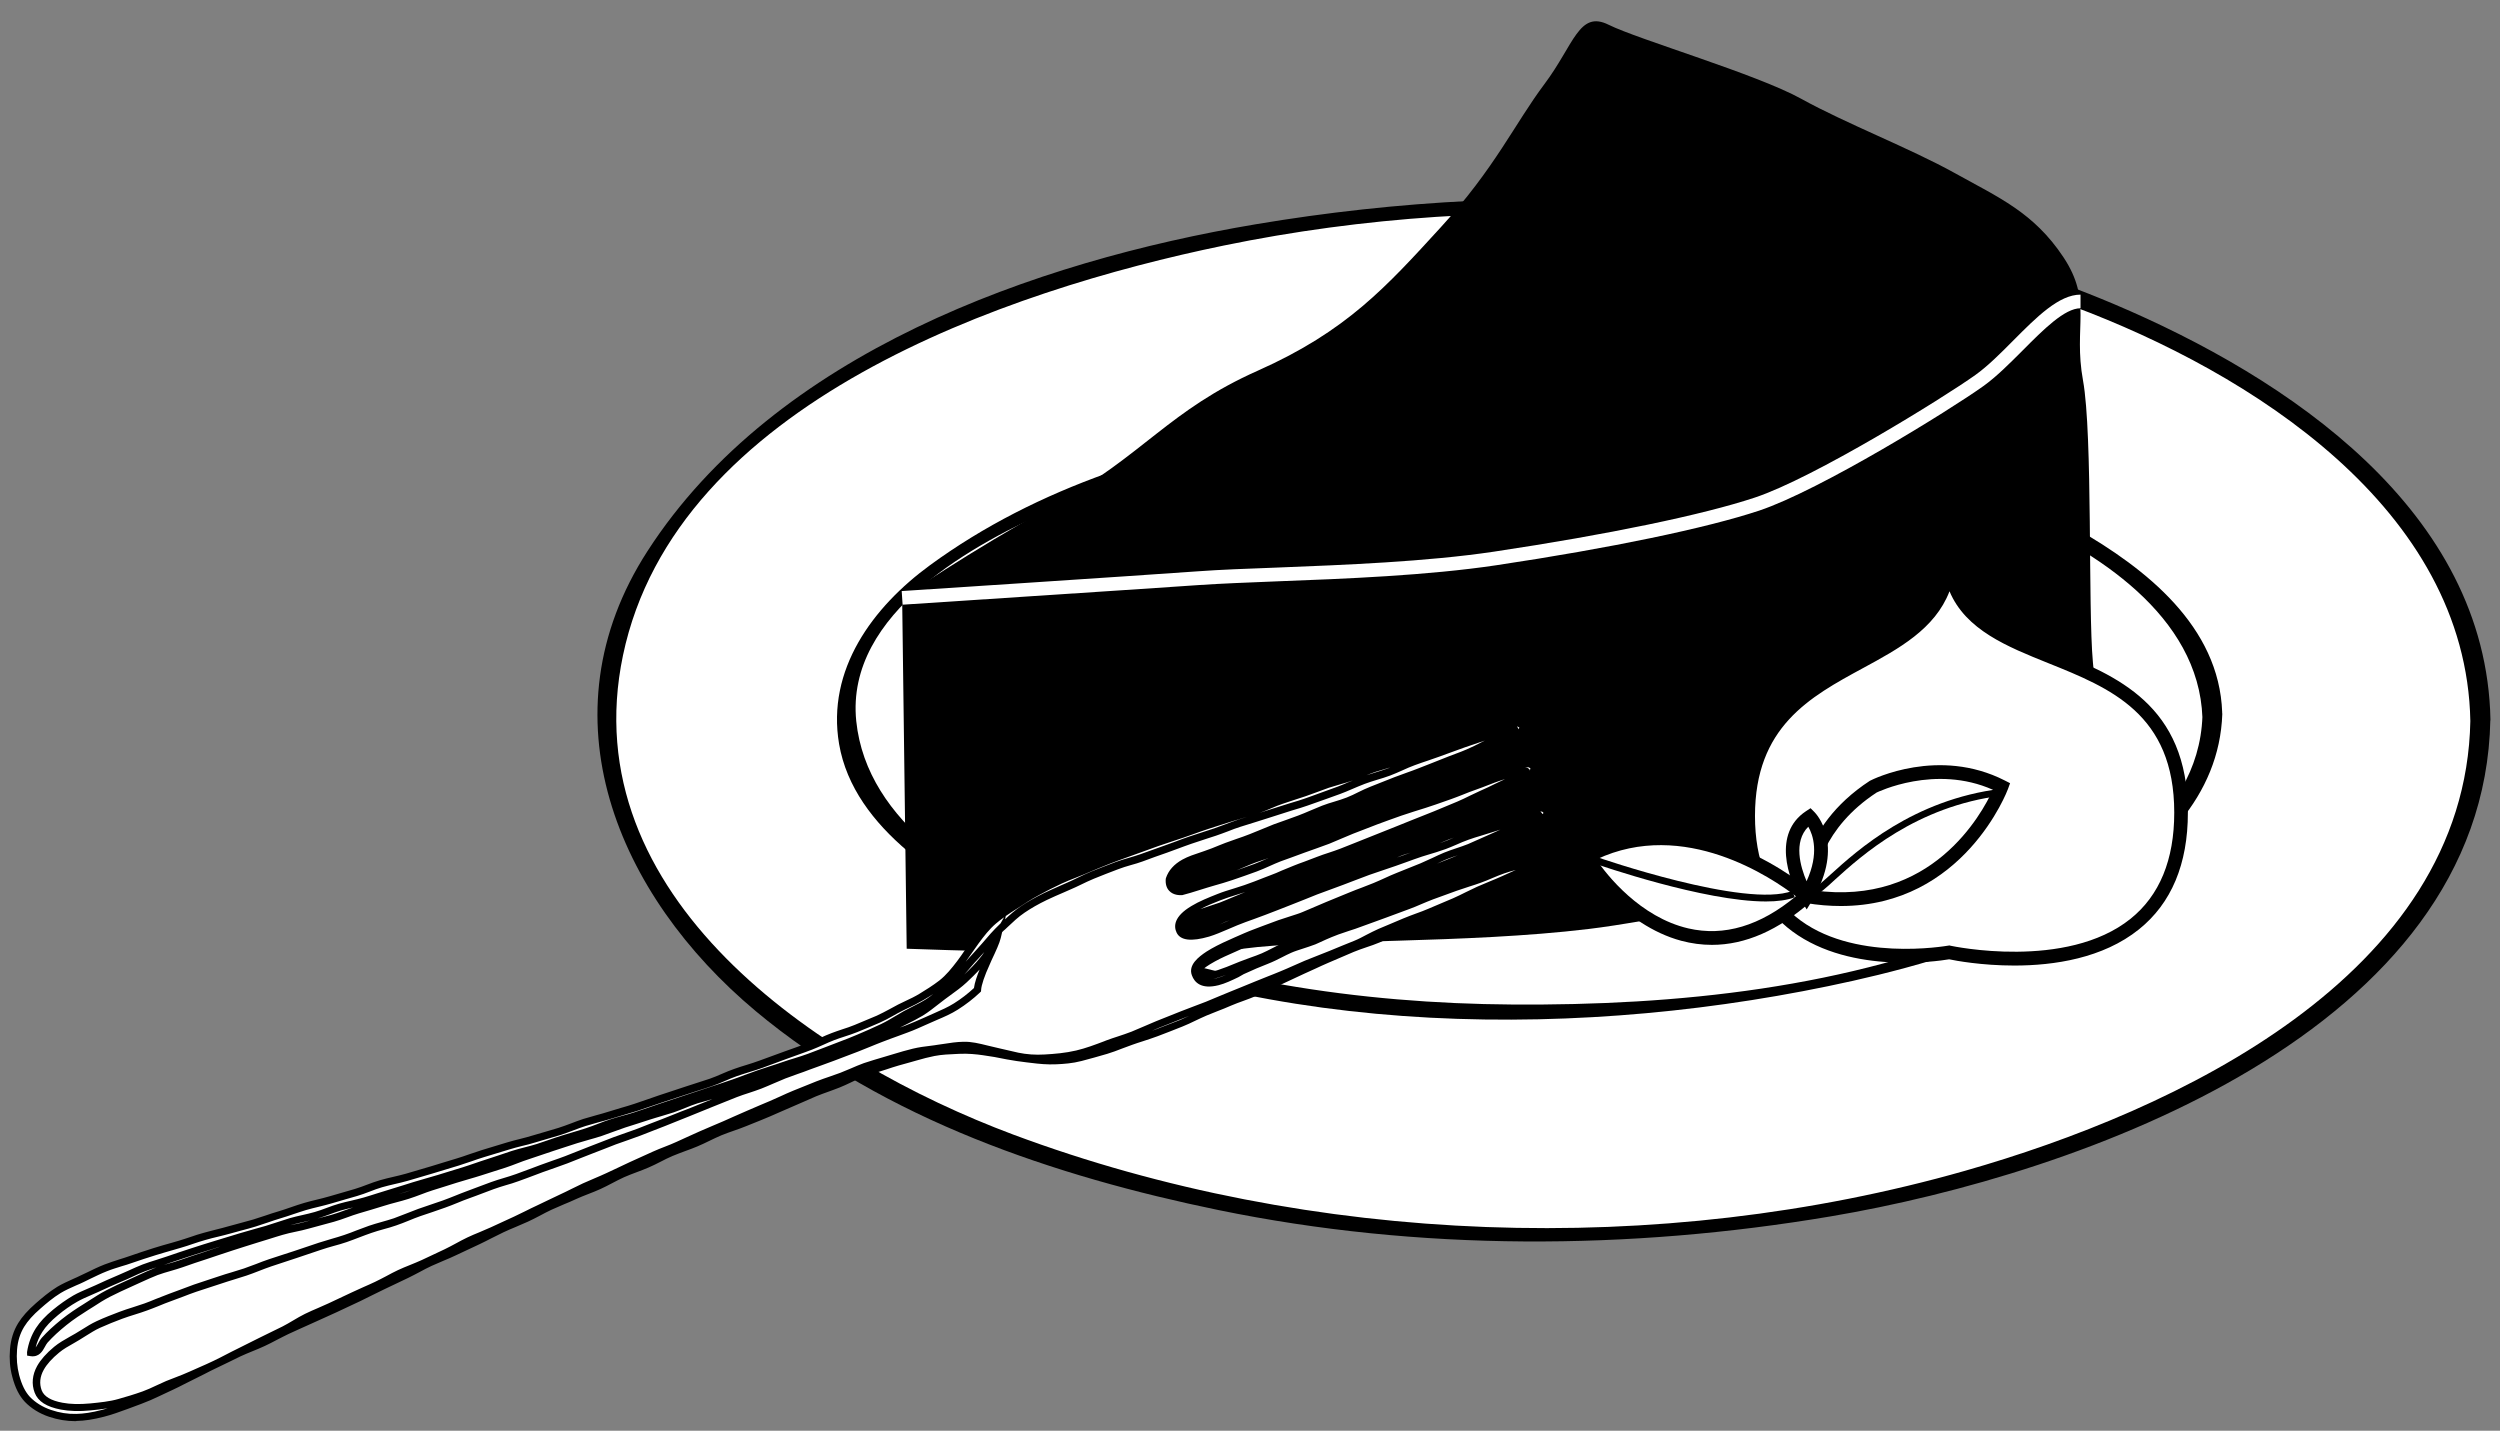 <?xml version="1.0" encoding="utf-8"?>
<!-- Generator: Adobe Illustrator 23.1.1, SVG Export Plug-In . SVG Version: 6.00 Build 0)  -->
<svg version="1.1" id="レイヤー_1" xmlns="http://www.w3.org/2000/svg" xmlns:xlink="http://www.w3.org/1999/xlink" x="0px"
	 y="0px" viewBox="0 0 220.03 125.92" style="enable-background:new 0 0 220.03 125.92;" xml:space="preserve">
<rect x="0" y="0" width="220.03" height="125.92" fill="#808080" stroke="none"/>
<style type="text/css">
	.st0{fill:#FFFFFF;}
	.st1{fill-rule:evenodd;clip-rule:evenodd;fill:#FFFFFF;}
</style>
<g>
	<path class="st0" d="M218.31,63.4c0,24.93-36.94,45.15-82.5,45.15c-45.56,0-82.5-20.21-82.5-45.15c0-24.94,36.94-45.15,82.5-45.15
		C181.37,18.25,218.31,38.47,218.31,63.4z"/>
	<g>
		<path d="M217.42,63.46c-0.43,22.46-26.05,34.33-44.46,39.58c-26.91,7.67-57.59,6.6-83.8-3.19C72,93.43,50.38,78.93,54.83,57.68
			c4.65-22.2,33.75-32.13,52.88-36.07c24.49-5.04,51.28-3.42,74.74,5.35C198.06,32.79,217.07,44.74,217.42,63.46
			c0.02,0.96,1.78,0.73,1.77-0.11c-0.35-18.44-17.85-30.11-33.12-36.58c-23.44-9.92-50.71-11.22-75.56-7.03
			C91.05,23.02,68.22,31.1,56.99,48.5C47.62,63,54.32,78.79,66.5,88.98c11.42,9.55,26.38,14.56,40.74,17.52
			c17.65,3.63,36.13,3.55,53.86,0.56c22.04-3.72,57.56-16.32,58.08-43.71C219.21,62.39,217.44,62.61,217.42,63.46z"/>
	</g>
</g>
<g>
	<path class="st0" d="M194.71,62.94c0,14.36-26.92,26-60.12,26c-33.2,0-60.11-11.65-60.11-26.01c0-14.36,26.92-26,60.12-26
		C167.8,36.93,194.71,48.58,194.71,62.94z"/>
	<g>
		<path d="M193.84,63.04c-0.32,9.42-10.07,14.87-17.69,18.16c-13.37,5.78-28.62,7.31-43.04,7.21c-13.46-0.09-27.25-2.16-39.75-7.28
			c-7.58-3.1-17.07-8.62-18-17.67c-0.97-9.54,10.47-15.7,17.66-18.81c13.37-5.78,28.62-7.31,43.04-7.21
			c13.87,0.09,28.15,2.26,40.94,7.79c7.4,3.2,16.53,8.93,16.84,17.94c0.02,0.58,1.76,0.23,1.74-0.47
			c-0.26-7.59-6.72-12.66-12.79-16.14c-9.62-5.51-21.25-8.05-32.15-9.25c-22.19-2.44-49.99-1.3-68.77,12.42
			c-5.07,3.7-9.13,9.21-8.02,15.75c1.29,7.56,9.56,12.46,15.81,15.48c21.9,10.59,50.16,10.58,73.44,5.36
			c11.29-2.53,32-8.99,32.49-23.49C195.6,62.09,193.86,62.44,193.84,63.04z"/>
	</g>
</g>
<path d="M79.4,52.62c0,0,5.65-3.92,13.48-8.26c7.83-4.35,10.01-8.26,17.83-11.74s11.31-7.39,16.09-12.61
	c4.78-5.22,6.52-9.13,9.13-12.61c2.61-3.48,3.04-6.52,5.65-5.22c2.61,1.3,13.05,4.35,16.96,6.52c3.92,2.17,9.57,4.35,13.48,6.52
	c3.92,2.18,6.96,3.48,9.57,7.39c2.61,3.92,0.87,6.09,1.74,10.87c0.87,4.79,0.43,20.01,0.87,24.79c0.43,4.79,1.31,12.18-0.87,13.49
	c-2.17,1.3-32.62,8.7-43.5,10c-10.87,1.31-23.92,0.87-30.45,1.74c-6.52,0.87-29.58,0-29.58,0L79.4,52.62z"/>
<path class="st0" d="M79.44,53.22l-0.08-1.2c0.2-0.01,20.08-1.31,26.09-1.74c1.91-0.14,4.27-0.23,7.01-0.33
	c5.83-0.23,13.09-0.51,19.04-1.4c10.01-1.5,18.38-3.24,22.95-4.76c5.21-1.73,16.59-8.78,19.41-10.79c1.08-0.77,2.22-1.91,3.32-3.02
	c2.07-2.08,4.03-4.05,5.93-4.05v1.2c-1.4,0-3.27,1.88-5.08,3.7c-1.14,1.14-2.31,2.32-3.47,3.15c-2.95,2.11-14.33,9.15-19.73,10.96
	c-4.64,1.54-13.07,3.3-23.15,4.81c-6.02,0.9-13.31,1.19-19.17,1.41c-2.73,0.11-5.08,0.2-6.97,0.33
	C99.52,51.91,79.64,53.2,79.44,53.22z"/>
<g>
	<path class="st1" d="M103.21,77.63c-0.33-1.29,5.08-2.82,7.33-3.68c7.96-3.06,24.03-8.99,23.53-9.91
		c-0.01-1.15-3.53,0.34-4.92,0.81c-5.23,1.77-10.67,3.67-16.35,5.64c-8.73,3.01-19.98,6.01-25.31,10.58
		c-1.9,1.64-2.71,3.95-4.64,5.46c-2.91,2.27-7.67,4.03-11.5,5.5c-15.57,5.98-32.7,10.61-48.95,15.56
		c-7.65,2.33-20.71,4.92-21.23,11.18c-0.41,4.91,3.48,6.75,7.89,5.61c3.1-0.8,6.54-2.67,9.88-4.22
		c15.74-7.32,30.03-14.6,46.64-21.37c6.38-2.6,13.75-6.16,18.85-6.38c3.74-0.16,6.49,1.74,10.7,0.64
		c6.94-1.81,14.59-5.49,21.69-8.55c5.29-2.28,10.51-4.46,15.59-6.64c1.53-0.66,4.89-1.73,4.68-2.65c-0.22-0.95-2.47,0.12-3.54,0.49
		c-6.59,2.26-13.53,4.98-20.47,7.65c-2.63,1.01-7.37,3.41-7.71,2.35c-0.33-1.06,4.53-2.79,7.06-3.83
		c7.56-3.11,24.15-8.96,23.72-10.33c-0.07-0.94-2.21,0.02-3.62,0.45c-7.74,2.36-16.45,5.71-24.79,8.87
		c-1.06,0.4-3.33,1.74-3.71,0.78c-0.38-0.96,2.34-1.54,3.39-1.95c7.97-3.1,16.62-6.62,24.47-10.05c0.98-0.43,3.14-1.03,3.12-2.06
		c-0.4-0.9-2.5,0.14-3.54,0.5c-8.89,3.03-18.43,6.73-27.34,9.85C103.85,78.01,103.31,78.06,103.21,77.63z"/>
	<g>
		<path class="st1" d="M104.16,77.95c0.7-0.24,1.38-0.55,2.08-0.8c0.7-0.25,1.42-0.45,2.12-0.7c0.7-0.25,1.37-0.59,2.07-0.85
			c0.7-0.25,1.41-0.46,2.11-0.72c0.7-0.26,1.38-0.55,2.08-0.81c0.7-0.26,1.42-0.47,2.12-0.72c0.7-0.26,1.38-0.57,2.08-0.82
			c0.7-0.26,1.44-0.4,2.14-0.66c0.7-0.26,1.36-0.63,2.06-0.88c0.7-0.25,1.4-0.51,2.1-0.76c0.71-0.25,1.43-0.44,2.13-0.69
			c0.71-0.25,1.41-0.48,2.12-0.72c0.71-0.25,1.43-0.45,2.13-0.68c0.47-0.16,1.12-0.55,1.76-0.75c0.79-0.24,1.55-0.31,1.76,0.19
			c0.01,0.55-0.62,0.94-1.33,1.28c-0.63,0.3-1.35,0.53-1.81,0.74c-0.67,0.29-1.33,0.61-2.01,0.9c-0.67,0.29-1.36,0.55-2.04,0.84
			c-0.67,0.29-1.31,0.67-1.99,0.96c-0.67,0.28-1.38,0.49-2.07,0.78c-0.68,0.28-1.32,0.64-2,0.92c-0.68,0.28-1.37,0.54-2.05,0.82
			c-0.68,0.28-1.39,0.48-2.07,0.76c-0.68,0.28-1.36,0.56-2.04,0.83c-0.69,0.28-1.38,0.54-2.06,0.81c-0.69,0.27-1.34,0.62-2.02,0.89
			c-0.69,0.27-1.37,0.53-2.05,0.8c-0.69,0.27-1.36,0.58-2.03,0.84c-0.47,0.18-1.27,0.4-1.98,0.67c-0.88,0.33-1.69,0.71-1.48,1.24
			c0.21,0.53,1.07,0.4,1.91,0.07c0.68-0.26,1.37-0.7,1.84-0.88c0.74-0.28,1.5-0.54,2.25-0.82c0.74-0.28,1.49-0.55,2.24-0.83
			c0.75-0.28,1.47-0.63,2.21-0.92c0.75-0.28,1.49-0.58,2.24-0.86c0.75-0.28,1.54-0.46,2.29-0.74c0.75-0.28,1.51-0.53,2.26-0.8
			c0.75-0.27,1.46-0.67,2.21-0.93c0.76-0.27,1.55-0.43,2.29-0.69c0.76-0.26,1.48-0.62,2.23-0.87c0.76-0.26,1.52-0.51,2.27-0.75
			c0.77-0.25,1.54-0.46,2.29-0.69c0.57-0.17,1.25-0.46,1.88-0.64c0.92-0.28,1.71-0.33,1.75,0.23c0.09,0.29-0.61,0.75-1.81,1.38
			c-0.59,0.31-1.29,0.7-2.11,1.07c-0.67,0.3-1.4,0.6-2.18,0.93c-0.7,0.29-1.43,0.59-2.19,0.89c-0.71,0.29-1.45,0.58-2.2,0.88
			c-0.73,0.29-1.45,0.6-2.2,0.88c-0.74,0.29-1.5,0.51-2.24,0.79c-0.74,0.29-1.45,0.66-2.18,0.94c-0.75,0.29-1.51,0.55-2.22,0.82
			c-0.77,0.3-1.49,0.62-2.19,0.9c-0.79,0.31-1.56,0.53-2.22,0.8c-0.55,0.23-1.2,0.52-1.9,0.8c-0.63,0.25-1.26,0.56-1.89,0.83
			c-0.68,0.3-1.33,0.59-1.86,0.88c-0.92,0.51-1.53,0.97-1.41,1.37c0.13,0.4,0.91,0.31,1.95-0.03c0.58-0.18,1.24-0.47,1.93-0.75
			c0.63-0.26,1.32-0.47,1.94-0.74c0.69-0.3,1.31-0.68,1.88-0.9c0.68-0.26,1.39-0.45,2.07-0.71c0.68-0.26,1.34-0.58,2.02-0.85
			c0.68-0.26,1.37-0.51,2.05-0.77c0.68-0.26,1.36-0.52,2.04-0.78c0.68-0.26,1.37-0.52,2.04-0.77c0.68-0.26,1.37-0.51,2.05-0.76
			c0.68-0.26,1.39-0.45,2.07-0.7c0.69-0.25,1.34-0.58,2.03-0.83c0.69-0.25,1.37-0.51,2.05-0.75c0.69-0.24,1.4-0.4,2.09-0.64
			c0.47-0.16,1.15-0.48,1.81-0.69c0.83-0.26,1.57-0.36,1.69,0.17c0.12,0.52-0.88,1.07-2.08,1.59c-0.91,0.39-1.92,0.75-2.58,1.04
			c-0.74,0.32-1.48,0.63-2.22,0.94c-0.74,0.32-1.49,0.62-2.23,0.93c-0.74,0.31-1.46,0.69-2.2,1.01c-0.74,0.31-1.48,0.62-2.23,0.93
			c-0.74,0.31-1.46,0.68-2.21,1c-0.74,0.31-1.53,0.52-2.27,0.84c-0.74,0.32-1.49,0.63-2.24,0.96c-0.71,0.3-1.41,0.65-2.12,0.96
			c-0.71,0.31-1.4,0.67-2.12,0.98c-0.71,0.31-1.4,0.66-2.12,0.98c-0.71,0.31-1.47,0.54-2.18,0.84c-0.72,0.31-1.45,0.59-2.16,0.89
			c-0.72,0.3-1.41,0.69-2.13,0.97c-0.73,0.29-1.45,0.57-2.18,0.85c-0.74,0.28-1.49,0.49-2.22,0.74c-0.74,0.26-1.46,0.57-2.19,0.8
			c-0.75,0.23-1.51,0.43-2.25,0.62c-0.75,0.2-1.47,0.25-2.14,0.28c-0.75,0.04-1.46-0.03-2.15-0.12c-0.73-0.09-1.44-0.17-2.14-0.31
			c-0.7-0.14-1.4-0.28-2.13-0.38c-0.69-0.09-1.4-0.16-2.15-0.12c-0.7,0.03-1.44,0.05-2.21,0.19c-0.69,0.13-1.41,0.35-2.15,0.55
			c-0.69,0.19-1.41,0.39-2.13,0.63c-0.69,0.23-1.4,0.43-2.11,0.7c-0.68,0.25-1.34,0.62-2.03,0.9c-0.68,0.27-1.4,0.5-2.08,0.78
			c-0.69,0.28-1.36,0.6-2.04,0.89c-0.69,0.29-1.36,0.6-2.04,0.89c-0.69,0.29-1.38,0.57-2.05,0.84c-0.72,0.29-1.48,0.52-2.19,0.81
			c-0.72,0.3-1.41,0.68-2.12,0.98c-0.72,0.3-1.46,0.54-2.18,0.85c-0.72,0.31-1.39,0.71-2.1,1.01c-0.72,0.31-1.46,0.55-2.17,0.86
			c-0.71,0.32-1.38,0.73-2.09,1.05c-0.71,0.32-1.45,0.57-2.16,0.89c-0.71,0.32-1.43,0.61-2.14,0.94c-0.71,0.33-1.38,0.73-2.08,1.05
			c-0.71,0.33-1.44,0.6-2.14,0.93c-0.71,0.33-1.39,0.71-2.09,1.04c-0.7,0.33-1.41,0.66-2.11,0.99c-0.7,0.33-1.44,0.6-2.14,0.93
			c-0.7,0.33-1.37,0.73-2.07,1.06c-0.7,0.33-1.4,0.67-2.1,1c-0.7,0.33-1.39,0.7-2.09,1.03c-0.7,0.33-1.41,0.66-2.11,0.99
			c-0.7,0.33-1.42,0.62-2.13,0.96c-0.7,0.33-1.42,0.63-2.12,0.96c-0.7,0.33-1.37,0.72-2.08,1.06c-0.7,0.33-1.44,0.59-2.15,0.92
			c-0.7,0.33-1.39,0.69-2.1,1.02c-0.64,0.3-1.28,0.64-1.93,0.96c-0.65,0.31-1.28,0.66-1.93,0.96c-0.66,0.31-1.3,0.63-1.95,0.91
			c-0.67,0.3-1.36,0.53-2.01,0.77c-0.7,0.26-1.38,0.5-2.04,0.67c-0.8,0.21-1.58,0.35-2.33,0.36c-0.83,0.01-1.62-0.13-2.32-0.37
			c-0.77-0.26-1.46-0.67-1.99-1.23c-0.51-0.54-0.81-1.26-1.03-2.08c-0.18-0.68-0.27-1.44-0.19-2.32c0.06-0.77,0.26-1.49,0.67-2.15
			c0.37-0.61,0.9-1.16,1.52-1.69c0.54-0.47,1.12-0.97,1.81-1.39c0.62-0.38,1.34-0.65,2.05-0.99c0.67-0.32,1.34-0.67,2.07-0.96
			c0.69-0.27,1.43-0.47,2.16-0.72c0.71-0.25,1.44-0.49,2.17-0.71c0.73-0.23,1.46-0.43,2.19-0.64c0.74-0.21,1.45-0.5,2.17-0.7
			c0.75-0.21,1.5-0.37,2.21-0.57c0.76-0.22,1.51-0.4,2.2-0.61c0.74-0.23,1.47-0.5,2.22-0.72c0.74-0.22,1.47-0.5,2.22-0.73
			c0.74-0.22,1.51-0.37,2.26-0.59c0.74-0.22,1.5-0.42,2.24-0.64c0.75-0.22,1.46-0.55,2.21-0.77c0.75-0.22,1.52-0.35,2.27-0.57
			c0.75-0.22,1.49-0.44,2.24-0.66c0.75-0.22,1.49-0.46,2.23-0.68c0.75-0.22,1.47-0.51,2.22-0.73c0.75-0.22,1.49-0.45,2.24-0.68
			c0.75-0.23,1.51-0.38,2.26-0.61c0.75-0.23,1.5-0.44,2.24-0.67c0.75-0.23,1.46-0.56,2.2-0.79c0.74-0.23,1.51-0.41,2.25-0.64
			c0.74-0.24,1.5-0.44,2.24-0.67c0.74-0.24,1.47-0.51,2.21-0.75c0.74-0.24,1.48-0.48,2.22-0.73c0.74-0.25,1.49-0.47,2.22-0.72
			c0.74-0.25,1.44-0.61,2.17-0.87c0.74-0.26,1.49-0.46,2.22-0.73c0.73-0.27,1.46-0.53,2.19-0.8c0.73-0.27,1.47-0.52,2.19-0.79
			c0.64-0.25,1.28-0.57,1.96-0.83c0.65-0.25,1.35-0.43,2.01-0.71c0.66-0.27,1.32-0.54,1.97-0.83c0.66-0.29,1.27-0.68,1.89-0.99
			c0.65-0.33,1.31-0.61,1.9-0.96c0.64-0.38,1.24-0.77,1.78-1.18c0.65-0.5,1.15-1.13,1.62-1.77c0.48-0.63,0.91-1.32,1.39-1.96
			c0.47-0.63,0.95-1.26,1.57-1.8c0.55-0.47,1.2-0.9,1.87-1.34c0.61-0.41,1.26-0.82,1.96-1.2c0.65-0.36,1.34-0.7,2.05-1.04
			c0.68-0.32,1.41-0.57,2.13-0.88c0.69-0.29,1.4-0.59,2.12-0.87c0.71-0.27,1.43-0.53,2.16-0.79c0.72-0.26,1.43-0.53,2.16-0.78
			c0.72-0.25,1.45-0.49,2.18-0.73c0.73-0.24,1.44-0.52,2.17-0.76c0.73-0.24,1.47-0.46,2.19-0.7c0.74-0.24,1.48-0.42,2.2-0.66
			c0.74-0.25,1.43-0.59,2.14-0.83c0.68-0.24,1.38-0.45,2.05-0.68c0.68-0.24,1.35-0.51,2.03-0.74c0.69-0.24,1.4-0.4,2.08-0.63
			c0.68-0.24,1.34-0.54,2.02-0.77c0.68-0.24,1.39-0.4,2.07-0.63c0.69-0.24,1.36-0.49,2.04-0.73c0.68-0.23,1.34-0.54,2.02-0.77
			c0.68-0.23,1.39-0.39,2.07-0.62c0.6-0.2,1.57-0.67,2.5-0.96c1.25-0.38,2.39-0.54,2.39,0.12c0.11,0.2-0.56,0.69-1.83,1.31
			c-0.59,0.29-1.31,0.61-2.12,0.97c-0.66,0.29-1.4,0.54-2.17,0.86c-0.69,0.28-1.4,0.59-2.15,0.89c-0.7,0.28-1.43,0.56-2.17,0.85
			c-0.71,0.28-1.45,0.54-2.18,0.82c-0.72,0.28-1.44,0.6-2.17,0.88c-0.73,0.28-1.48,0.52-2.19,0.8c-0.74,0.28-1.48,0.54-2.19,0.81
			c-0.75,0.29-1.44,0.68-2.14,0.94c-0.77,0.29-1.51,0.57-2.18,0.83c-0.53,0.2-1.26,0.35-2.02,0.62c-0.65,0.22-1.34,0.46-2,0.71
			c-0.71,0.27-1.35,0.62-1.91,0.91c-0.92,0.47-1.55,0.94-1.43,1.4C103.29,78.06,103.86,78.04,104.16,77.95z M102.91,77.33
			c0.21-0.61,0.67-1.09,1.31-1.45c0.55-0.31,1.23-0.5,1.88-0.72c0.67-0.22,1.31-0.5,1.87-0.72c0.66-0.25,1.39-0.48,2.14-0.77
			c0.68-0.26,1.37-0.58,2.11-0.86c0.69-0.26,1.42-0.49,2.14-0.77c0.7-0.27,1.39-0.6,2.11-0.88c0.7-0.27,1.46-0.44,2.17-0.72
			c0.71-0.28,1.38-0.67,2.08-0.95c0.72-0.28,1.43-0.57,2.13-0.84c0.73-0.29,1.46-0.51,2.14-0.79c0.74-0.3,1.45-0.56,2.13-0.84
			c0.75-0.31,1.48-0.56,2.13-0.83c0.79-0.33,1.46-0.73,2.05-1c1.31-0.59,2.06-0.94,1.97-1.05c-0.04-0.09-0.9,0.1-2.24,0.54
			c-0.64,0.21-1.39,0.46-2.22,0.75c-0.69,0.24-1.42,0.53-2.2,0.8c-0.71,0.26-1.46,0.49-2.21,0.76c-0.73,0.27-1.43,0.64-2.16,0.91
			c-0.75,0.27-1.51,0.47-2.23,0.73c-0.77,0.28-1.48,0.63-2.17,0.89c-0.82,0.3-1.57,0.56-2.2,0.79c-1.17,0.43-2,0.65-2.22,0.72
			c-0.68,0.22-1.41,0.45-2.17,0.7c-0.7,0.22-1.43,0.44-2.18,0.68c-0.71,0.23-1.41,0.54-2.14,0.78c-0.71,0.23-1.44,0.46-2.17,0.71
			c-0.71,0.24-1.42,0.53-2.14,0.78c-0.72,0.25-1.43,0.51-2.15,0.77c-0.72,0.26-1.47,0.42-2.17,0.69c-0.72,0.28-1.43,0.55-2.13,0.83
			c-0.72,0.29-1.39,0.66-2.07,0.95c-0.72,0.32-1.42,0.61-2.08,0.93c-0.75,0.37-1.42,0.74-2.01,1.15c-0.69,0.47-1.23,1.01-1.76,1.51
			c-0.59,0.56-1.09,1.14-1.56,1.7c-0.51,0.61-1.06,1.15-1.54,1.73c-0.5,0.6-1.01,1.14-1.59,1.66c-0.55,0.49-1.09,1.06-1.77,1.52
			c-0.62,0.42-1.35,0.72-2.05,1.11c-0.66,0.36-1.31,0.8-2.03,1.14c-0.69,0.32-1.4,0.64-2.13,0.95c-0.7,0.3-1.44,0.56-2.17,0.85
			c-0.72,0.28-1.44,0.57-2.18,0.84c-0.73,0.26-1.48,0.47-2.21,0.72c-0.73,0.26-1.48,0.48-2.22,0.73c-0.74,0.25-1.46,0.55-2.19,0.81
			c-0.71,0.24-1.43,0.47-2.16,0.72c-0.71,0.24-1.43,0.48-2.16,0.72c-0.71,0.24-1.43,0.48-2.16,0.71c-0.72,0.24-1.43,0.49-2.15,0.73
			c-0.72,0.24-1.46,0.4-2.19,0.64c-0.72,0.23-1.41,0.55-2.14,0.78c-0.72,0.23-1.45,0.43-2.17,0.66c-0.72,0.23-1.43,0.5-2.16,0.73
			c-0.72,0.23-1.47,0.38-2.2,0.61c-0.72,0.23-1.44,0.49-2.16,0.72c-0.73,0.23-1.44,0.5-2.16,0.73c-0.73,0.23-1.46,0.44-2.18,0.67
			c-0.73,0.23-1.46,0.41-2.18,0.64c-0.72,0.22-1.44,0.46-2.16,0.67c-0.72,0.22-1.44,0.46-2.16,0.67c-0.73,0.21-1.47,0.35-2.19,0.55
			c-0.73,0.21-1.42,0.52-2.14,0.73c-0.73,0.21-1.48,0.34-2.2,0.54c-0.73,0.21-1.43,0.48-2.15,0.69c-0.73,0.21-1.45,0.41-2.17,0.63
			c-0.73,0.22-1.45,0.43-2.16,0.66c-0.73,0.23-1.45,0.45-2.15,0.68c-0.72,0.24-1.44,0.47-2.14,0.72c-0.72,0.25-1.45,0.45-2.15,0.71
			c-0.71,0.27-1.38,0.62-2.07,0.91c-0.71,0.29-1.39,0.6-2.06,0.91c-0.66,0.3-1.33,0.54-1.93,0.89c-0.64,0.37-1.22,0.78-1.74,1.22
			c-0.56,0.47-1.07,0.97-1.44,1.55c-0.38,0.59-0.62,1.26-0.73,1.99c0.74,0.11,0.82-0.68,1.2-1.1c0.5-0.56,1.07-1.07,1.7-1.57
			c0.58-0.47,1.22-0.9,1.9-1.32c0.64-0.4,1.27-0.84,1.98-1.21c0.67-0.35,1.37-0.67,2.09-0.99c0.69-0.31,1.39-0.65,2.12-0.94
			c0.71-0.28,1.48-0.43,2.22-0.69c0.72-0.25,1.45-0.5,2.2-0.74c0.73-0.24,1.46-0.5,2.2-0.73c0.73-0.22,1.46-0.49,2.21-0.71
			c0.74-0.22,1.47-0.47,2.22-0.68c0.74-0.21,1.52-0.33,2.26-0.54c0.75-0.21,1.5-0.39,2.25-0.6c0.75-0.21,1.46-0.52,2.2-0.74
			c0.75-0.22,1.49-0.44,2.22-0.67c0.71-0.22,1.44-0.38,2.15-0.61c0.71-0.22,1.4-0.52,2.11-0.75c0.71-0.23,1.42-0.44,2.13-0.67
			c0.71-0.23,1.43-0.41,2.14-0.64c0.71-0.23,1.42-0.44,2.13-0.68c0.71-0.23,1.39-0.53,2.1-0.76c0.71-0.23,1.41-0.48,2.11-0.71
			c0.7-0.23,1.41-0.46,2.12-0.69c0.7-0.23,1.43-0.4,2.14-0.63c0.7-0.23,1.39-0.52,2.1-0.75c0.71-0.23,1.42-0.45,2.12-0.68
			c0.71-0.23,1.43-0.42,2.14-0.65c0.71-0.23,1.38-0.56,2.09-0.79c0.71-0.23,1.44-0.4,2.15-0.62c0.74-0.24,1.49-0.5,2.26-0.75
			c0.75-0.24,1.49-0.51,2.26-0.76c0.75-0.25,1.5-0.49,2.26-0.76c0.75-0.26,1.53-0.45,2.27-0.73c0.75-0.28,1.46-0.65,2.19-0.95
			c0.74-0.3,1.5-0.55,2.22-0.88c0.73-0.33,1.4-0.77,2.1-1.14c0.71-0.38,1.45-0.69,2.11-1.1c0.69-0.42,1.29-0.96,1.92-1.42
			c0.65-0.48,1.31-0.93,1.88-1.46c0.59-0.55,1.16-1.11,1.65-1.72c0.5-0.62,0.89-1.34,1.27-2.03c-0.11,0.48-0.55,1.39-0.96,2.29
			c-0.41,0.9-0.75,1.83-0.78,2.34c-0.6,0.57-1.25,1.06-1.9,1.47c-0.68,0.43-1.42,0.72-2.15,1.04c-0.72,0.32-1.43,0.66-2.2,0.94
			c-0.73,0.27-1.47,0.53-2.24,0.83c-0.71,0.27-1.41,0.58-2.12,0.85c-0.71,0.27-1.42,0.54-2.13,0.81c-0.71,0.27-1.43,0.5-2.14,0.78
			c-0.71,0.27-1.43,0.51-2.14,0.79c-0.71,0.27-1.39,0.61-2.11,0.88c-0.71,0.27-1.45,0.47-2.16,0.74c-0.71,0.27-1.41,0.58-2.12,0.85
			c-0.71,0.27-1.41,0.58-2.12,0.85c-0.71,0.27-1.41,0.57-2.13,0.85c-0.71,0.27-1.42,0.56-2.13,0.83c-0.71,0.27-1.44,0.5-2.16,0.77
			c-0.71,0.27-1.42,0.56-2.14,0.83c-0.71,0.27-1.42,0.57-2.13,0.84c-0.72,0.27-1.44,0.5-2.16,0.77c-0.72,0.27-1.43,0.54-2.14,0.8
			c-0.72,0.26-1.46,0.44-2.18,0.7c-0.72,0.26-1.43,0.54-2.14,0.8c-0.72,0.26-1.42,0.57-2.14,0.83c-0.72,0.26-1.45,0.49-2.16,0.74
			c-0.72,0.25-1.41,0.57-2.13,0.82c-0.72,0.25-1.47,0.41-2.18,0.66c-0.73,0.25-1.45,0.56-2.18,0.81c-0.74,0.25-1.49,0.43-2.22,0.67
			c-0.74,0.25-1.47,0.5-2.2,0.74c-0.74,0.25-1.48,0.48-2.21,0.72c-0.74,0.25-1.45,0.56-2.18,0.81c-0.74,0.25-1.49,0.45-2.22,0.7
			c-0.74,0.25-1.48,0.47-2.21,0.72c-0.74,0.25-1.45,0.55-2.18,0.81c-0.73,0.26-1.44,0.58-2.16,0.84c-0.73,0.27-1.48,0.46-2.2,0.74
			c-0.65,0.25-1.33,0.5-1.98,0.81c-0.65,0.3-1.24,0.73-1.85,1.08c-0.65,0.38-1.3,0.71-1.82,1.13c-0.61,0.5-1.11,1.04-1.42,1.6
			c-0.37,0.66-0.47,1.38-0.2,2.08c0.29,0.75,1.09,1.11,2.07,1.29c0.77,0.14,1.65,0.15,2.54,0.06c0.89-0.08,1.78-0.19,2.53-0.4
			c0.71-0.2,1.44-0.42,2.16-0.68c0.7-0.25,1.37-0.62,2.08-0.91c0.69-0.28,1.4-0.53,2.1-0.84c0.68-0.31,1.38-0.59,2.07-0.92
			c0.68-0.33,1.34-0.69,2.02-1.03c0.67-0.34,1.35-0.67,2.02-1.01c0.67-0.34,1.36-0.66,2.04-1c0.68-0.34,1.3-0.78,1.98-1.11
			c0.68-0.33,1.39-0.61,2.07-0.93c0.68-0.32,1.36-0.64,2.04-0.96c0.68-0.32,1.38-0.61,2.06-0.93c0.68-0.32,1.33-0.71,2.01-1.03
			c0.68-0.32,1.4-0.57,2.08-0.89c0.68-0.32,1.36-0.64,2.04-0.96c0.68-0.32,1.32-0.72,2-1.04c0.68-0.32,1.38-0.58,2.06-0.9
			c0.68-0.32,1.36-0.62,2.04-0.94c0.68-0.32,1.34-0.67,2.02-0.99c0.68-0.32,1.35-0.65,2.03-0.96c0.68-0.31,1.34-0.66,2.03-0.97
			c0.68-0.31,1.38-0.59,2.06-0.9c0.68-0.31,1.35-0.65,2.04-0.96c0.68-0.31,1.37-0.62,2.05-0.93c0.68-0.31,1.4-0.55,2.09-0.86
			c0.68-0.3,1.36-0.62,2.05-0.92c0.69-0.3,1.38-0.59,2.07-0.89c0.69-0.3,1.37-0.61,2.06-0.91c0.67-0.29,1.35-0.57,2.04-0.87
			c0.68-0.29,1.34-0.62,2.03-0.9c0.68-0.28,1.38-0.55,2.06-0.82c0.69-0.27,1.41-0.49,2.1-0.74c0.7-0.26,1.37-0.61,2.06-0.85
			c0.71-0.24,1.43-0.44,2.13-0.65c0.73-0.22,1.44-0.44,2.14-0.6c0.75-0.18,1.49-0.24,2.19-0.34c0.77-0.12,1.5-0.25,2.2-0.26
			c0.76-0.01,1.56,0.21,2.39,0.4c0.78,0.18,1.57,0.38,2.36,0.55c0.81,0.17,1.63,0.21,2.41,0.17c0.86-0.05,1.85-0.13,2.82-0.36
			c0.94-0.22,1.86-0.58,2.7-0.9c0.69-0.26,1.46-0.47,2.22-0.77c0.7-0.27,1.41-0.62,2.16-0.92c0.71-0.28,1.44-0.57,2.18-0.87
			c0.71-0.29,1.46-0.53,2.2-0.83c0.72-0.29,1.44-0.6,2.17-0.9c0.72-0.29,1.45-0.58,2.18-0.89c0.72-0.3,1.46-0.57,2.18-0.87
			c0.72-0.3,1.43-0.64,2.16-0.94c0.73-0.3,1.47-0.57,2.19-0.88c0.73-0.31,1.46-0.59,2.18-0.89c0.73-0.31,1.41-0.73,2.13-1.03
			c0.74-0.31,1.46-0.62,2.17-0.92c0.74-0.32,1.5-0.54,2.21-0.85c0.75-0.32,1.47-0.62,2.16-0.93c0.76-0.33,1.45-0.72,2.13-1.02
			c0.77-0.34,1.51-0.62,2.17-0.92c0.82-0.37,1.54-0.68,2.14-0.96c1.31-0.61,2.06-1.02,2.07-1.09c0.02-0.11-0.79,0.17-2.11,0.6
			c-0.6,0.2-1.35,0.33-2.13,0.61c-0.65,0.23-1.33,0.56-2.06,0.82c-0.67,0.24-1.39,0.45-2.1,0.71c-0.69,0.25-1.39,0.5-2.09,0.76
			c-0.7,0.26-1.37,0.59-2.06,0.85c-0.71,0.26-1.41,0.52-2.09,0.77c-0.73,0.27-1.44,0.51-2.09,0.76c-0.78,0.29-1.5,0.5-2.1,0.72
			c-1.14,0.43-1.87,0.82-2.04,0.88c-0.83,0.32-1.53,0.48-2.13,0.75c-0.69,0.31-1.28,0.68-2.03,0.96c-0.6,0.23-1.37,0.56-2.15,0.92
			c-0.74,0.34-1.48,0.74-2.16,0.91c-0.95,0.24-1.69,0.11-1.98-0.67c-0.21-0.58,0.27-1.13,1.17-1.71c0.56-0.36,1.25-0.7,2.02-1.04
			c0.68-0.3,1.38-0.62,2.1-0.89c0.74-0.28,1.47-0.56,2.14-0.8c0.87-0.31,1.65-0.51,2.16-0.73c0.65-0.28,1.34-0.57,2.07-0.88
			c0.67-0.28,1.36-0.56,2.07-0.85c0.68-0.28,1.39-0.53,2.09-0.82c0.69-0.28,1.37-0.62,2.06-0.9c0.7-0.29,1.4-0.56,2.09-0.84
			c0.71-0.29,1.37-0.66,2.05-0.94c0.72-0.3,1.46-0.49,2.12-0.76c0.74-0.31,1.42-0.64,2.06-0.91c0.78-0.33,1.46-0.68,2.05-0.94
			c1.24-0.55,1.97-0.89,1.96-0.99c0.08-0.14-0.76,0.16-2.04,0.57c-0.62,0.2-1.35,0.38-2.1,0.63c-0.68,0.23-1.41,0.42-2.09,0.66
			c-0.73,0.25-1.41,0.61-2.04,0.83c-0.92,0.32-1.69,0.53-2.08,0.66c-0.71,0.24-1.48,0.53-2.31,0.82c-0.73,0.26-1.52,0.5-2.32,0.79
			c-0.74,0.27-1.51,0.57-2.3,0.87c-0.75,0.28-1.52,0.55-2.3,0.85c-0.76,0.29-1.51,0.62-2.28,0.91c-0.76,0.29-1.52,0.6-2.29,0.89
			c-0.76,0.29-1.63,0.58-2.47,0.92c-0.86,0.35-1.69,0.75-2.45,0.98c-1.22,0.36-2.2,0.4-2.48-0.18c-0.33-0.69,0.21-1.36,1.17-1.94
			c0.61-0.37,1.4-0.71,2.25-1.04c0.75-0.29,1.58-0.51,2.34-0.78c0.85-0.29,1.64-0.62,2.31-0.87c0.66-0.25,1.33-0.56,2.04-0.84
			c0.67-0.26,1.36-0.51,2.06-0.79c0.68-0.26,1.39-0.46,2.08-0.73c0.68-0.27,1.37-0.55,2.05-0.82c0.69-0.27,1.38-0.54,2.06-0.82
			c0.69-0.28,1.38-0.55,2.05-0.82c0.7-0.29,1.39-0.54,2.05-0.82c0.71-0.29,1.4-0.58,2.04-0.85c0.73-0.31,1.38-0.67,2-0.94
			c0.77-0.33,1.43-0.67,2-0.94c1.21-0.56,1.97-0.9,1.94-1.02c0.02-0.18-0.99,0.01-2.29,0.43c-0.68,0.22-1.44,0.55-2.21,0.82
			c-0.77,0.27-1.52,0.59-2.21,0.84c-1.03,0.37-1.88,0.66-2.23,0.77c-0.7,0.22-1.43,0.44-2.16,0.7c-0.7,0.25-1.41,0.5-2.14,0.77
			c-0.7,0.26-1.41,0.53-2.12,0.81c-0.7,0.28-1.38,0.6-2.09,0.88c-0.7,0.28-1.43,0.49-2.14,0.77c-0.71,0.28-1.43,0.51-2.14,0.78
			c-0.71,0.27-1.39,0.63-2.1,0.89c-0.72,0.26-1.44,0.51-2.15,0.75c-0.73,0.24-1.46,0.44-2.18,0.65c-0.74,0.22-1.46,0.47-2.18,0.65
			C103.67,78.43,102.82,78.37,102.91,77.33z"/>
		<path d="M6.64,125.08c-0.78,0-1.57-0.13-2.33-0.39c-0.84-0.28-1.57-0.74-2.12-1.31c-0.49-0.52-0.85-1.22-1.11-2.21
			c-0.21-0.78-0.27-1.58-0.2-2.42c0.07-0.88,0.31-1.63,0.72-2.3c0.36-0.58,0.86-1.14,1.58-1.77c0.5-0.43,1.12-0.97,1.85-1.42
			c0.45-0.27,0.92-0.48,1.43-0.71c0.22-0.1,0.44-0.19,0.65-0.3l0.55-0.26c0.49-0.24,1-0.49,1.54-0.7c0.43-0.17,0.89-0.31,1.34-0.46
			c0.28-0.09,0.56-0.17,0.83-0.27c0.72-0.25,1.44-0.49,2.17-0.72c0.51-0.16,1.03-0.31,1.54-0.45l0.65-0.19
			c0.35-0.1,0.69-0.22,1.03-0.33c0.38-0.13,0.76-0.26,1.14-0.36c0.38-0.11,0.77-0.2,1.14-0.3c0.36-0.09,0.72-0.18,1.06-0.28
			c0.31-0.09,0.62-0.17,0.92-0.25c0.44-0.12,0.86-0.23,1.27-0.35c0.36-0.11,0.72-0.23,1.08-0.35c0.38-0.13,0.76-0.26,1.15-0.37
			c0.36-0.11,0.73-0.23,1.09-0.36c0.38-0.13,0.75-0.26,1.13-0.37c0.38-0.11,0.76-0.21,1.15-0.3c0.37-0.09,0.74-0.18,1.11-0.29
			c0.38-0.11,0.76-0.22,1.14-0.33c0.37-0.1,0.74-0.21,1.1-0.32c0.36-0.11,0.72-0.24,1.08-0.38c0.37-0.14,0.75-0.28,1.13-0.39
			c0.38-0.11,0.76-0.2,1.15-0.29c0.37-0.09,0.75-0.17,1.12-0.28l2.24-0.66c0.38-0.11,0.76-0.23,1.14-0.35
			c0.36-0.11,0.73-0.22,1.09-0.33c0.37-0.11,0.74-0.24,1.11-0.37c0.37-0.13,0.73-0.25,1.11-0.37l2.24-0.68
			c0.37-0.11,0.75-0.21,1.12-0.3c0.38-0.1,0.76-0.19,1.13-0.31c0.35-0.11,0.71-0.21,1.06-0.31c0.39-0.12,0.79-0.23,1.18-0.35
			c0.37-0.12,0.74-0.25,1.1-0.39c0.36-0.14,0.73-0.28,1.1-0.4c0.37-0.11,0.74-0.22,1.11-0.32c0.38-0.1,0.76-0.21,1.14-0.33
			c0.36-0.11,0.73-0.22,1.09-0.33c0.38-0.11,0.77-0.22,1.15-0.35c0.4-0.13,0.8-0.27,1.2-0.41c0.34-0.12,0.67-0.23,1.01-0.35
			l0.73-0.24c0.5-0.16,0.99-0.32,1.48-0.49c0.35-0.12,0.7-0.23,1.05-0.34c0.39-0.12,0.78-0.25,1.17-0.38
			c0.37-0.13,0.73-0.28,1.09-0.44c0.36-0.15,0.71-0.31,1.08-0.43c0.36-0.13,0.72-0.24,1.08-0.35c0.38-0.12,0.77-0.24,1.14-0.38
			c0.73-0.27,1.46-0.53,2.19-0.8c0.33-0.12,0.65-0.24,0.98-0.35c0.41-0.14,0.81-0.29,1.21-0.44c0.31-0.12,0.63-0.26,0.95-0.4
			c0.33-0.15,0.66-0.3,1.01-0.43c0.31-0.12,0.62-0.22,0.94-0.33c0.36-0.12,0.72-0.23,1.07-0.38c0.66-0.27,1.31-0.54,1.96-0.82
			c0.38-0.17,0.76-0.38,1.12-0.57c0.25-0.14,0.51-0.28,0.76-0.41c0.21-0.1,0.42-0.2,0.62-0.3c0.45-0.21,0.87-0.41,1.26-0.65
			c0.51-0.31,1.17-0.72,1.74-1.16c0.61-0.48,1.09-1.08,1.57-1.71c0.25-0.33,0.49-0.68,0.72-1.02c0.22-0.31,0.43-0.63,0.66-0.94
			c0.49-0.66,0.99-1.3,1.62-1.85c0.58-0.5,1.25-0.94,1.9-1.37c0.58-0.38,1.25-0.82,1.98-1.22c0.63-0.34,1.31-0.69,2.07-1.04
			c0.42-0.2,0.85-0.37,1.29-0.54c0.28-0.11,0.56-0.22,0.85-0.34l0.16-0.07c0.64-0.27,1.3-0.55,1.97-0.81
			c0.52-0.2,1.05-0.39,1.59-0.58l1.18-0.43c0.52-0.19,1.04-0.38,1.56-0.56c0.56-0.19,1.12-0.38,1.67-0.56l0.51-0.17
			c0.35-0.12,0.69-0.24,1.03-0.36c0.38-0.14,0.76-0.27,1.14-0.4c0.38-0.12,0.76-0.24,1.13-0.36c0.36-0.11,0.71-0.22,1.06-0.34
			c0.36-0.12,0.73-0.22,1.1-0.33c0.37-0.11,0.74-0.21,1.1-0.33c0.38-0.13,0.75-0.28,1.12-0.43c0.34-0.14,0.68-0.28,1.02-0.4
			c0.34-0.12,0.69-0.23,1.03-0.34c0.34-0.11,0.68-0.22,1.02-0.34c0.34-0.12,0.67-0.24,1.01-0.37c0.34-0.13,0.68-0.25,1.03-0.37
			c0.35-0.12,0.71-0.22,1.06-0.32c0.34-0.1,0.68-0.19,1.01-0.31c0.34-0.12,0.67-0.25,1-0.38c0.34-0.14,0.68-0.27,1.03-0.39
			c0.35-0.12,0.71-0.22,1.06-0.32c0.34-0.1,0.68-0.19,1.01-0.31c0.34-0.12,0.67-0.24,1-0.36c0.35-0.13,0.69-0.25,1.04-0.37
			c0.33-0.11,0.66-0.25,0.99-0.38c0.34-0.14,0.68-0.28,1.03-0.4c0.35-0.12,0.71-0.22,1.07-0.32c0.34-0.09,0.67-0.19,1-0.3
			c0.24-0.08,0.53-0.2,0.86-0.34c0.51-0.21,1.08-0.44,1.65-0.62c1.92-0.59,2.37-0.26,2.52-0.15c0.17,0.12,0.27,0.3,0.28,0.52
			c0.02,0.08,0.02,0.17-0.01,0.25c-0.04,0.14-0.16,0.51-2,1.41c-0.6,0.29-1.32,0.62-2.13,0.97c-0.37,0.16-0.76,0.31-1.16,0.47
			c-0.33,0.13-0.67,0.26-1.01,0.4l-0.74,0.31c-0.46,0.19-0.93,0.39-1.42,0.59c-0.44,0.18-0.9,0.35-1.36,0.53l-0.81,0.32
			c-0.38,0.15-0.77,0.29-1.15,0.43c-0.34,0.13-0.69,0.25-1.03,0.39c-0.35,0.13-0.69,0.28-1.03,0.42c-0.38,0.16-0.75,0.31-1.13,0.46
			c-0.38,0.14-0.75,0.28-1.13,0.41c-0.36,0.13-0.71,0.25-1.06,0.39c-0.39,0.15-0.77,0.29-1.15,0.42c-0.35,0.13-0.7,0.25-1.04,0.38
			c-0.38,0.14-0.74,0.31-1.09,0.48c-0.35,0.17-0.7,0.33-1.05,0.46l-1,0.38c-0.41,0.15-0.8,0.3-1.18,0.45
			c-0.28,0.11-0.61,0.2-0.97,0.3c-0.33,0.09-0.7,0.19-1.06,0.32l-0.4,0.14c-0.52,0.18-1.07,0.37-1.59,0.57
			c-0.58,0.22-1.14,0.51-1.62,0.76l-0.26,0.13c-1.26,0.65-1.29,0.95-1.27,1.03c0.01,0.04,0.03,0.06,0.06,0.08
			c0.11,0.06,0.34,0.05,0.49,0.01c0.36-0.12,0.71-0.26,1.06-0.41c0.34-0.13,0.67-0.27,1.01-0.39c0.34-0.12,0.68-0.23,1.03-0.34
			c0.36-0.12,0.73-0.23,1.09-0.36c0.35-0.12,0.68-0.27,1.02-0.42c0.34-0.15,0.69-0.3,1.04-0.43c0.35-0.13,0.7-0.24,1.05-0.36
			c0.35-0.12,0.71-0.23,1.06-0.36c0.35-0.13,0.69-0.27,1.04-0.4c0.35-0.14,0.69-0.28,1.04-0.41c0.36-0.13,0.72-0.25,1.08-0.37
			c0.35-0.11,0.69-0.23,1.04-0.35c0.34-0.13,0.68-0.26,1.02-0.4c0.35-0.14,0.71-0.29,1.06-0.42c0.36-0.13,0.73-0.24,1.1-0.34
			c0.35-0.1,0.7-0.2,1.04-0.32c0.34-0.12,0.67-0.28,1-0.43c0.35-0.16,0.7-0.32,1.06-0.45l2.1-0.76c0.36-0.13,0.73-0.25,1.1-0.36
			c0.35-0.11,0.69-0.21,1.03-0.33c0.39-0.14,0.78-0.27,1.17-0.4c0.32-0.11,0.63-0.21,0.95-0.32c0.38-0.13,0.76-0.25,1.14-0.37
			c0.33-0.1,0.66-0.21,0.99-0.32c0.19-0.07,0.42-0.17,0.66-0.29c0.34-0.16,0.72-0.34,1.11-0.46c1.17-0.36,1.89-0.23,2.15,0.37
			l0.03,0.12c0.02,0.74-0.72,1.2-1.52,1.58c-0.39,0.19-0.82,0.35-1.19,0.49c-0.24,0.09-0.45,0.17-0.63,0.25
			c-0.31,0.13-0.61,0.27-0.92,0.41c-0.36,0.16-0.73,0.33-1.09,0.49c-0.35,0.15-0.71,0.3-1.07,0.44c-0.32,0.13-0.65,0.26-0.97,0.4
			c-0.32,0.14-0.64,0.3-0.96,0.46c-0.34,0.17-0.68,0.35-1.03,0.5c-0.35,0.15-0.7,0.27-1.06,0.4c-0.34,0.12-0.68,0.24-1.01,0.38
			c-0.33,0.14-0.65,0.29-0.97,0.45c-0.34,0.17-0.68,0.33-1.03,0.48c-0.36,0.15-0.73,0.29-1.09,0.44c-0.32,0.13-0.64,0.25-0.96,0.38
			c-0.35,0.14-0.71,0.27-1.07,0.4c-0.34,0.12-0.67,0.23-1,0.37l-0.89,0.36c-0.39,0.16-0.77,0.32-1.16,0.47
			c-0.37,0.15-0.74,0.29-1.11,0.44c-0.32,0.12-0.63,0.25-0.95,0.37c-0.33,0.13-0.66,0.28-0.98,0.43c-0.35,0.16-0.69,0.32-1.04,0.46
			c-0.38,0.15-0.75,0.29-1.13,0.44l-0.92,0.36c-0.33,0.13-0.66,0.27-0.99,0.41c-0.35,0.15-0.69,0.29-1.04,0.43
			c-0.22,0.09-0.52,0.18-0.84,0.29c-0.36,0.12-0.77,0.24-1.14,0.39c-0.29,0.11-1.16,0.44-1.29,0.73c-0.01,0.03-0.02,0.05,0,0.1
			c0.09,0.24,0.71,0.19,1.5-0.11c0.35-0.14,0.71-0.33,1.04-0.49c0.3-0.16,0.58-0.3,0.8-0.38c0.37-0.14,0.75-0.28,1.12-0.41
			c0.38-0.13,0.75-0.27,1.12-0.41c0.39-0.15,0.78-0.29,1.18-0.44c0.36-0.13,0.71-0.26,1.07-0.4c0.36-0.14,0.72-0.29,1.08-0.45
			c0.38-0.16,0.75-0.33,1.14-0.47c0.34-0.13,0.69-0.26,1.03-0.39c0.4-0.16,0.81-0.31,1.21-0.46c0.39-0.14,0.78-0.26,1.18-0.38
			c0.37-0.11,0.74-0.22,1.11-0.36c0.41-0.15,0.83-0.3,1.25-0.44c0.34-0.12,0.68-0.24,1.02-0.36c0.36-0.13,0.72-0.29,1.07-0.45
			c0.38-0.17,0.76-0.34,1.15-0.48c0.4-0.14,0.81-0.25,1.22-0.37c0.36-0.1,0.73-0.2,1.08-0.32c0.36-0.12,0.71-0.27,1.06-0.41
			c0.39-0.16,0.78-0.32,1.18-0.45c0.76-0.26,1.52-0.51,2.27-0.75c0.49-0.16,0.98-0.3,1.47-0.45l0.82-0.25
			c0.26-0.08,0.56-0.19,0.85-0.29c0.34-0.12,0.69-0.25,1.02-0.35c0.91-0.27,1.5-0.29,1.85-0.05c0.18,0.13,0.29,0.32,0.31,0.56
			c0.13,0.41-0.34,0.83-1.98,1.69l-0.44,0.23c-0.49,0.26-1.05,0.56-1.68,0.85c-0.49,0.22-1.02,0.44-1.58,0.67l-0.61,0.25
			c-0.54,0.23-1.11,0.46-1.69,0.69l-0.51,0.2c-0.71,0.29-1.45,0.58-2.2,0.88c-0.33,0.13-0.67,0.27-1,0.4
			c-0.4,0.16-0.79,0.32-1.2,0.48c-0.38,0.15-0.77,0.28-1.15,0.41c-0.36,0.12-0.73,0.25-1.09,0.38c-0.37,0.14-0.73,0.3-1.08,0.46
			c-0.37,0.17-0.73,0.33-1.1,0.47c-0.37,0.14-0.75,0.28-1.12,0.41c-0.37,0.14-0.74,0.27-1.1,0.41c-0.41,0.16-0.81,0.33-1.2,0.49
			c-0.34,0.14-0.67,0.28-0.99,0.41c-0.39,0.15-0.78,0.29-1.15,0.41c-0.38,0.13-0.74,0.25-1.07,0.39c-0.24,0.1-0.49,0.21-0.76,0.32
			c-0.36,0.16-0.75,0.32-1.15,0.48c-0.39,0.16-0.78,0.33-1.17,0.51c-0.24,0.11-0.47,0.21-0.71,0.32c-0.64,0.28-1.3,0.57-1.84,0.87
			c-1.32,0.73-1.26,0.99-1.26,0.99l0,0c0,0,0.22,0.19,1.55-0.24c0.46-0.15,0.99-0.36,1.54-0.59l0.37-0.15
			c0.3-0.12,0.6-0.23,0.91-0.34c0.35-0.12,0.7-0.25,1.03-0.39c0.32-0.14,0.63-0.3,0.92-0.45c0.34-0.17,0.65-0.34,0.96-0.46
			c0.34-0.13,0.69-0.24,1.04-0.36c0.35-0.11,0.69-0.22,1.03-0.35c0.34-0.13,0.67-0.27,1-0.42c0.34-0.15,0.68-0.29,1.02-0.43
			c0.35-0.13,0.69-0.26,1.04-0.39c0.34-0.13,0.67-0.25,1.01-0.38l4.09-1.55c0.46-0.17,0.91-0.34,1.37-0.51l0.68-0.25
			c0.36-0.13,0.72-0.25,1.08-0.37c0.33-0.11,0.66-0.21,0.98-0.33c0.33-0.12,0.65-0.26,0.97-0.4c0.35-0.15,0.7-0.3,1.06-0.43
			l0.85-0.31c0.4-0.15,0.8-0.29,1.19-0.44c0.37-0.13,0.74-0.24,1.11-0.34c0.33-0.09,0.66-0.19,0.98-0.3
			c0.18-0.06,0.4-0.15,0.63-0.25c0.37-0.15,0.78-0.32,1.18-0.44c0.86-0.27,1.38-0.3,1.73-0.1c0.19,0.11,0.31,0.28,0.37,0.5
			c0.17,0.73-0.78,1.31-2.26,1.95c-0.5,0.22-1.03,0.42-1.51,0.61c-0.4,0.15-0.77,0.3-1.07,0.43c-0.39,0.17-0.79,0.34-1.19,0.51
			l-1.04,0.44c-0.39,0.17-0.78,0.33-1.17,0.49c-0.35,0.15-0.71,0.29-1.06,0.44c-0.36,0.15-0.72,0.32-1.08,0.49
			c-0.37,0.18-0.74,0.35-1.12,0.52c-0.4,0.17-0.8,0.34-1.2,0.5l-1.03,0.43c-0.37,0.16-0.74,0.33-1.11,0.5
			c-0.36,0.17-0.73,0.34-1.1,0.5c-0.38,0.16-0.76,0.29-1.15,0.42c-0.38,0.13-0.76,0.26-1.12,0.41l-2.24,0.96
			c-0.38,0.16-0.76,0.34-1.15,0.52c-0.32,0.15-0.65,0.3-0.97,0.44c-0.36,0.16-0.71,0.33-1.07,0.5c-0.35,0.17-0.7,0.33-1.05,0.49
			c-0.34,0.15-0.68,0.31-1.02,0.47c-0.36,0.17-0.73,0.34-1.1,0.5c-0.37,0.16-0.76,0.3-1.14,0.44c-0.35,0.13-0.7,0.25-1.04,0.4
			c-0.41,0.18-0.83,0.35-1.25,0.51c-0.31,0.12-0.61,0.25-0.92,0.37c-0.33,0.14-0.66,0.3-0.98,0.45c-0.38,0.18-0.76,0.37-1.15,0.52
			c-0.73,0.29-1.46,0.58-2.18,0.85c-0.44,0.16-0.88,0.31-1.32,0.45c-0.3,0.1-0.61,0.19-0.9,0.3c-0.31,0.11-0.61,0.22-0.92,0.34
			c-0.43,0.17-0.86,0.33-1.29,0.46c-0.76,0.23-1.52,0.43-2.26,0.63c-0.8,0.21-1.56,0.26-2.21,0.29c-0.81,0.04-1.57-0.04-2.21-0.12
			l-0.42-0.05c-0.57-0.07-1.16-0.15-1.74-0.26c-0.77-0.16-1.43-0.28-2.11-0.37c-0.56-0.08-1.3-0.16-2.09-0.12l-0.2,0.01
			c-0.64,0.03-1.29,0.05-1.97,0.18c-0.51,0.1-1.04,0.24-1.59,0.4l-0.53,0.15c-0.64,0.17-1.38,0.38-2.11,0.63
			c-0.24,0.08-0.48,0.16-0.72,0.23c-0.45,0.14-0.92,0.29-1.37,0.46c-0.36,0.13-0.71,0.3-1.06,0.47c-0.32,0.15-0.63,0.3-0.96,0.43
			c-0.32,0.13-0.64,0.24-0.96,0.36c-0.37,0.13-0.75,0.27-1.12,0.42c-0.38,0.16-0.75,0.32-1.12,0.49c-0.31,0.13-0.61,0.27-0.92,0.4
			c-0.33,0.14-0.66,0.29-0.99,0.43c-0.35,0.15-0.7,0.31-1.05,0.46c-0.55,0.23-1.1,0.46-1.64,0.67l-0.42,0.17
			c-0.36,0.15-0.72,0.27-1.08,0.4c-0.37,0.13-0.75,0.26-1.11,0.41c-0.37,0.15-0.72,0.33-1.08,0.5c-0.34,0.17-0.69,0.33-1.04,0.48
			s-0.71,0.28-1.07,0.41c-0.37,0.14-0.75,0.28-1.11,0.43c-0.36,0.15-0.71,0.33-1.06,0.51c-0.35,0.18-0.69,0.35-1.04,0.5
			c-0.36,0.16-0.72,0.29-1.09,0.43c-0.36,0.14-0.73,0.27-1.08,0.43c-0.35,0.16-0.7,0.34-1.04,0.52c-0.34,0.18-0.69,0.36-1.04,0.52
			c-0.35,0.16-0.71,0.3-1.07,0.44c-0.37,0.14-0.73,0.29-1.09,0.45c-0.34,0.16-0.69,0.31-1.04,0.45c-0.37,0.16-0.74,0.32-1.1,0.48
			c-0.35,0.16-0.7,0.35-1.04,0.53c-0.34,0.18-0.69,0.36-1.04,0.52c-0.35,0.16-0.71,0.31-1.06,0.46c-0.36,0.15-0.72,0.3-1.08,0.47
			s-0.7,0.34-1.05,0.52c-0.34,0.18-0.69,0.35-1.04,0.52l-2.11,0.99c-0.35,0.17-0.71,0.32-1.07,0.47c-0.36,0.15-0.71,0.3-1.06,0.46
			c-0.35,0.16-0.69,0.34-1.02,0.52c-0.35,0.18-0.69,0.37-1.05,0.54l-2.1,1c-0.35,0.17-0.69,0.34-1.04,0.51
			c-0.35,0.17-0.7,0.35-1.05,0.52l-2.11,0.99c-0.36,0.17-0.72,0.33-1.08,0.49c-0.35,0.15-0.7,0.31-1.04,0.47
			c-0.36,0.17-0.72,0.33-1.09,0.49c-0.34,0.15-0.69,0.31-1.03,0.47c-0.34,0.16-0.67,0.34-1.01,0.51c-0.35,0.19-0.71,0.37-1.07,0.54
			c-0.36,0.17-0.73,0.32-1.1,0.47c-0.35,0.14-0.7,0.29-1.05,0.45c-0.34,0.16-0.67,0.32-1,0.49c-0.36,0.18-0.73,0.36-1.1,0.53
			c-0.36,0.17-0.72,0.35-1.08,0.54c-0.28,0.14-0.56,0.28-0.84,0.42c-0.3,0.15-0.6,0.3-0.9,0.45c-0.34,0.18-0.69,0.35-1.03,0.51
			l-0.45,0.21c-0.51,0.24-1.01,0.48-1.51,0.7c-0.54,0.23-1.08,0.43-1.6,0.62l-0.43,0.16c-0.66,0.24-1.36,0.5-2.07,0.68
			c-0.93,0.24-1.72,0.36-2.4,0.37C6.7,125.08,6.67,125.08,6.64,125.08z M82.14,87.48c-0.31,0.21-0.62,0.39-0.89,0.55
			c-0.42,0.25-0.87,0.47-1.31,0.68c-0.2,0.1-0.41,0.19-0.61,0.3c-0.25,0.12-0.49,0.26-0.74,0.4c-0.37,0.21-0.76,0.42-1.17,0.6
			c-0.65,0.29-1.32,0.56-1.98,0.83c-0.37,0.15-0.74,0.27-1.11,0.39c-0.31,0.1-0.61,0.2-0.9,0.31c-0.33,0.13-0.66,0.27-0.98,0.42
			c-0.33,0.15-0.65,0.29-0.98,0.42c-0.41,0.16-0.82,0.3-1.23,0.45c-0.32,0.11-0.65,0.23-0.97,0.35c-0.73,0.27-1.46,0.54-2.19,0.81
			c-0.39,0.14-0.78,0.26-1.17,0.38c-0.35,0.11-0.71,0.22-1.05,0.34c-0.35,0.12-0.69,0.27-1.04,0.42c-0.37,0.16-0.75,0.32-1.13,0.45
			c-0.39,0.14-0.79,0.26-1.19,0.39c-0.35,0.11-0.69,0.22-1.04,0.34c-0.49,0.17-0.99,0.33-1.49,0.49l-0.73,0.24
			c-0.34,0.11-0.67,0.23-1,0.34c-0.4,0.14-0.81,0.28-1.21,0.41c-0.39,0.12-0.78,0.24-1.17,0.35c-0.36,0.1-0.72,0.21-1.07,0.32
			c-0.39,0.12-0.78,0.23-1.17,0.33c-0.36,0.1-0.72,0.2-1.08,0.31c-0.36,0.11-0.71,0.25-1.06,0.38c-0.38,0.14-0.76,0.29-1.14,0.41
			c-0.4,0.12-0.79,0.24-1.19,0.35c-0.35,0.1-0.7,0.21-1.05,0.31c-0.38,0.12-0.77,0.22-1.16,0.31c-0.37,0.09-0.74,0.19-1.1,0.3
			l-2.24,0.68c-0.36,0.11-0.72,0.23-1.08,0.36c-0.38,0.13-0.76,0.26-1.14,0.38c-0.36,0.11-0.73,0.22-1.09,0.33
			c-0.38,0.12-0.76,0.24-1.15,0.35l-2.24,0.66c-0.38,0.11-0.77,0.2-1.16,0.29c-0.37,0.09-0.74,0.17-1.11,0.28
			c-0.37,0.11-0.73,0.24-1.08,0.38c-0.37,0.14-0.74,0.28-1.12,0.39c-0.37,0.11-0.74,0.21-1.11,0.32c-0.38,0.11-0.75,0.21-1.13,0.33
			c-0.38,0.11-0.76,0.21-1.14,0.3c-0.37,0.09-0.75,0.18-1.12,0.29c-0.37,0.11-0.74,0.24-1.11,0.36c-0.37,0.13-0.74,0.25-1.11,0.36
			c-0.38,0.11-0.75,0.24-1.13,0.37c-0.36,0.12-0.73,0.24-1.09,0.36c-0.41,0.13-0.84,0.24-1.29,0.36c-0.3,0.08-0.6,0.16-0.91,0.25
			c-0.35,0.1-0.72,0.19-1.09,0.28c-0.37,0.09-0.75,0.18-1.12,0.29c-0.37,0.1-0.74,0.23-1.11,0.35c-0.35,0.12-0.7,0.24-1.06,0.34
			l-0.65,0.19c-0.51,0.15-1.02,0.29-1.53,0.45c-0.73,0.23-1.45,0.46-2.16,0.71c-0.28,0.1-0.57,0.19-0.85,0.27
			c-0.44,0.14-0.88,0.27-1.3,0.44c-0.52,0.2-1.01,0.45-1.5,0.68l-0.55,0.27c-0.22,0.11-0.45,0.21-0.67,0.3
			c-0.49,0.22-0.95,0.42-1.36,0.67c-0.69,0.42-1.29,0.94-1.77,1.36c-0.67,0.58-1.13,1.1-1.45,1.62c-0.35,0.58-0.56,1.24-0.62,2.01
			c-0.06,0.77,0,1.5,0.18,2.21c0.23,0.88,0.54,1.5,0.95,1.94c0.48,0.5,1.12,0.9,1.86,1.15c0.73,0.25,1.47,0.37,2.22,0.35
			c0.63-0.01,1.37-0.12,2.25-0.35c0.17-0.04,0.34-0.09,0.51-0.14c-0.5,0.08-1.01,0.13-1.48,0.18c-1,0.1-1.89,0.07-2.63-0.07
			c-1.26-0.24-2.02-0.72-2.31-1.49c-0.29-0.76-0.21-1.57,0.22-2.35c0.31-0.55,0.81-1.12,1.5-1.69c0.41-0.34,0.89-0.61,1.4-0.9
			l0.46-0.26c0.2-0.12,0.39-0.24,0.59-0.36c0.41-0.26,0.83-0.52,1.28-0.73c0.68-0.32,1.38-0.58,2-0.82c0.38-0.15,0.78-0.27,1.18-0.4
			c0.34-0.11,0.69-0.22,1.03-0.34c0.33-0.12,0.66-0.25,0.99-0.39c0.39-0.16,0.78-0.31,1.18-0.46c0.33-0.12,0.67-0.25,1-0.37
			c0.39-0.15,0.78-0.3,1.18-0.44c0.39-0.13,0.78-0.26,1.17-0.39c0.34-0.11,0.69-0.22,1.03-0.34c0.38-0.13,0.77-0.25,1.15-0.36
			c0.35-0.11,0.71-0.22,1.06-0.33c0.35-0.12,0.71-0.26,1.06-0.39c0.37-0.15,0.75-0.29,1.13-0.42c0.35-0.12,0.71-0.23,1.07-0.35
			c0.38-0.12,0.76-0.25,1.14-0.37l2.2-0.74c0.37-0.12,0.74-0.23,1.12-0.34c0.37-0.11,0.74-0.21,1.11-0.34
			c0.37-0.12,0.74-0.27,1.1-0.41c0.36-0.14,0.71-0.27,1.08-0.4c0.36-0.12,0.72-0.23,1.09-0.33c0.37-0.1,0.73-0.21,1.1-0.33
			c0.36-0.13,0.71-0.27,1.07-0.41c0.35-0.14,0.7-0.28,1.06-0.41c0.34-0.12,0.68-0.23,1.02-0.35c0.38-0.13,0.76-0.26,1.14-0.39
			c0.37-0.13,0.73-0.28,1.09-0.42c0.35-0.14,0.69-0.28,1.05-0.41c0.38-0.14,0.75-0.28,1.12-0.42c0.34-0.13,0.68-0.26,1.02-0.38
			c0.36-0.13,0.72-0.24,1.09-0.35c0.37-0.11,0.73-0.22,1.09-0.35c0.49-0.18,0.97-0.36,1.46-0.54l0.69-0.26
			c0.35-0.13,0.71-0.25,1.06-0.38c0.37-0.13,0.73-0.25,1.09-0.39c0.37-0.14,0.73-0.28,1.09-0.43c0.34-0.14,0.69-0.28,1.04-0.41
			c0.37-0.14,0.74-0.28,1.11-0.43c0.34-0.13,0.69-0.27,1.03-0.4c0.35-0.13,0.71-0.26,1.07-0.38c0.36-0.13,0.73-0.25,1.09-0.39
			c0.37-0.14,0.73-0.28,1.09-0.43c0.35-0.14,0.69-0.27,1.04-0.4c0.35-0.14,0.71-0.28,1.06-0.42c0.35-0.14,0.71-0.29,1.07-0.42
			c0.35-0.13,0.7-0.28,1.05-0.42c0.36-0.15,0.71-0.29,1.08-0.43c0.05-0.02,0.1-0.04,0.16-0.06c-0.08,0.02-0.16,0.04-0.24,0.06
			c-0.36,0.1-0.72,0.2-1.08,0.31c-0.35,0.11-0.7,0.25-1.04,0.39c-0.35,0.14-0.69,0.28-1.04,0.4c-0.35,0.11-0.7,0.22-1.05,0.32
			c-0.36,0.11-0.73,0.21-1.09,0.33c-0.35,0.12-0.7,0.23-1.05,0.34c-0.36,0.11-0.71,0.23-1.07,0.34c-0.35,0.12-0.7,0.25-1.04,0.37
			c-0.35,0.13-0.7,0.26-1.05,0.38c-0.36,0.12-0.72,0.22-1.08,0.32c-0.35,0.1-0.71,0.2-1.06,0.31c-0.34,0.11-0.68,0.22-1.02,0.33
			c-0.37,0.12-0.73,0.24-1.1,0.36l-2.11,0.71c-0.35,0.11-0.69,0.24-1.03,0.37c-0.36,0.14-0.71,0.27-1.07,0.39
			c-0.38,0.12-0.76,0.24-1.13,0.36c-0.33,0.1-0.66,0.21-1,0.32c-0.36,0.12-0.73,0.22-1.1,0.33c-0.35,0.1-0.7,0.2-1.04,0.31
			c-0.38,0.12-0.76,0.24-1.14,0.36c-0.33,0.1-0.66,0.2-0.99,0.31c-0.34,0.11-0.68,0.23-1.01,0.36c-0.36,0.14-0.73,0.27-1.1,0.39
			c-0.37,0.12-0.75,0.22-1.13,0.32c-0.34,0.09-0.68,0.18-1.02,0.29c-0.73,0.23-1.48,0.45-2.23,0.67c-0.35,0.1-0.69,0.23-1.03,0.35
			c-0.39,0.14-0.77,0.28-1.17,0.39c-0.39,0.11-0.78,0.21-1.18,0.32c-0.36,0.09-0.71,0.19-1.07,0.29c-0.38,0.11-0.76,0.19-1.14,0.27
			c-0.38,0.08-0.75,0.16-1.12,0.27c-0.39,0.11-0.78,0.24-1.17,0.36c-0.35,0.11-0.7,0.22-1.04,0.32c-0.41,0.12-0.81,0.25-1.21,0.38
			c-0.33,0.11-0.67,0.22-1,0.32c-0.45,0.14-0.89,0.29-1.33,0.44c-0.29,0.1-0.58,0.2-0.86,0.29c-0.74,0.24-1.47,0.48-2.19,0.74
			c-0.34,0.12-0.69,0.22-1.03,0.32c-0.41,0.12-0.8,0.23-1.18,0.37c-0.49,0.19-0.96,0.41-1.43,0.62c-0.23,0.11-0.46,0.21-0.68,0.31
			c-0.85,0.38-1.49,0.68-2.08,0.98c-0.52,0.27-1.01,0.58-1.48,0.89l-0.48,0.3c-0.54,0.34-1.24,0.79-1.87,1.3
			c-0.66,0.53-1.2,1.03-1.66,1.54c-0.09,0.1-0.16,0.24-0.24,0.38c-0.2,0.37-0.51,0.92-1.24,0.82l-0.32-0.05L2.38,119
			c0.12-0.79,0.39-1.5,0.78-2.11c0.35-0.54,0.83-1.06,1.51-1.62c0.57-0.47,1.17-0.89,1.78-1.25c0.42-0.24,0.87-0.43,1.31-0.62
			c0.21-0.09,0.43-0.18,0.64-0.28c0.69-0.32,1.37-0.63,2.07-0.92c0.29-0.12,0.57-0.25,0.86-0.38c0.4-0.18,0.8-0.37,1.22-0.53
			c0.4-0.15,0.81-0.28,1.23-0.41c0.31-0.1,0.62-0.2,0.92-0.3c0.71-0.25,1.42-0.48,2.15-0.72c0.71-0.23,1.43-0.46,2.16-0.68
			c0.71-0.22,1.44-0.44,2.17-0.66c0.43-0.13,0.86-0.25,1.29-0.37l0.89-0.25c0.34-0.1,0.69-0.22,1.03-0.33
			c0.37-0.12,0.75-0.25,1.12-0.36c0.36-0.1,0.73-0.19,1.1-0.27c0.37-0.08,0.73-0.17,1.09-0.27c0.36-0.1,0.7-0.23,1.05-0.36
			c0.36-0.13,0.72-0.27,1.09-0.37c0.36-0.1,0.72-0.19,1.08-0.27c0.37-0.09,0.74-0.17,1.11-0.28c0.39-0.11,0.77-0.24,1.16-0.36
			c0.33-0.11,0.67-0.21,1-0.31c0.47-0.14,0.93-0.29,1.39-0.43l0.76-0.24c0.36-0.11,0.72-0.21,1.09-0.32c0.37-0.1,0.73-0.21,1.1-0.32
			l1.07-0.33c0.37-0.11,0.74-0.23,1.11-0.34c0.36-0.11,0.72-0.24,1.08-0.36c0.36-0.12,0.72-0.25,1.08-0.36
			c0.37-0.12,0.73-0.24,1.09-0.36c0.36-0.12,0.71-0.24,1.07-0.36c0.37-0.12,0.74-0.21,1.11-0.31c0.37-0.09,0.73-0.19,1.09-0.3
			c0.37-0.12,0.73-0.24,1.09-0.37c0.36-0.12,0.71-0.25,1.07-0.36c0.35-0.11,0.71-0.22,1.06-0.32c0.37-0.11,0.75-0.22,1.11-0.34
			c0.36-0.12,0.71-0.25,1.07-0.39c0.36-0.14,0.71-0.28,1.07-0.39c0.36-0.12,0.73-0.22,1.09-0.32c0.37-0.1,0.73-0.2,1.09-0.32
			c0.38-0.12,0.75-0.25,1.13-0.38c0.34-0.12,0.68-0.23,1.02-0.35l3.01-1c0.44-0.14,0.87-0.29,1.3-0.43
			c0.32-0.11,0.65-0.22,0.97-0.32c0.4-0.13,0.79-0.26,1.18-0.4c0.36-0.12,0.71-0.26,1.06-0.39c0.37-0.14,0.75-0.28,1.13-0.41
			c0.34-0.12,0.69-0.23,1.03-0.34c0.4-0.13,0.79-0.25,1.18-0.39c0.34-0.12,0.69-0.23,1.03-0.33c0.4-0.12,0.79-0.25,1.18-0.39
			c0.52-0.19,1.04-0.39,1.55-0.59l1.22-0.47c0.53-0.2,1.05-0.4,1.56-0.62c0.72-0.3,1.43-0.62,2.11-0.94
			c0.44-0.21,0.86-0.46,1.26-0.7c0.25-0.15,0.5-0.3,0.75-0.44c0.26-0.14,0.52-0.27,0.77-0.4c0.45-0.23,0.87-0.44,1.25-0.69
			C81.8,87.75,81.97,87.61,82.14,87.48z M88.2,82.04l-0.12,0.51c-0.1,0.44-0.44,1.18-0.81,1.96L87.1,84.9
			c-0.45,0.98-0.73,1.81-0.75,2.23l-0.01,0.13l-0.09,0.09c-0.58,0.55-1.24,1.06-1.95,1.51c-0.58,0.37-1.21,0.64-1.82,0.9l-0.91,0.4
			c-0.54,0.24-1.1,0.5-1.68,0.71l-0.73,0.27c-0.49,0.18-1,0.36-1.51,0.56c-0.35,0.13-0.7,0.28-1.05,0.42
			c-0.36,0.15-0.71,0.29-1.07,0.43l-2.13,0.81c-0.36,0.14-0.73,0.27-1.09,0.4c-0.35,0.12-0.7,0.25-1.05,0.38
			c-0.36,0.14-0.71,0.27-1.07,0.39c-0.36,0.13-0.71,0.26-1.07,0.39c-0.35,0.14-0.7,0.29-1.04,0.44c-0.35,0.15-0.71,0.31-1.07,0.45
			c-0.36,0.14-0.73,0.26-1.09,0.38c-0.36,0.12-0.72,0.23-1.07,0.37c-0.35,0.14-0.7,0.28-1.05,0.42c-0.36,0.15-0.71,0.29-1.07,0.43
			c-0.36,0.14-0.71,0.28-1.06,0.43c-0.35,0.15-0.7,0.29-1.06,0.43c-0.35,0.14-0.7,0.28-1.05,0.42c-0.36,0.15-0.71,0.29-1.07,0.43
			c-0.35,0.13-0.69,0.27-1.03,0.4c-0.37,0.14-0.73,0.29-1.1,0.43c-0.37,0.14-0.74,0.27-1.11,0.4c-0.35,0.12-0.7,0.24-1.05,0.37
			c-0.34,0.13-0.68,0.26-1.02,0.4c-0.37,0.15-0.74,0.29-1.11,0.43c-0.34,0.13-0.68,0.27-1.02,0.4c-0.37,0.15-0.74,0.3-1.11,0.44
			c-0.37,0.14-0.74,0.27-1.11,0.4c-0.35,0.12-0.7,0.24-1.05,0.37l-0.69,0.26c-0.49,0.18-0.97,0.37-1.46,0.54
			c-0.37,0.14-0.75,0.25-1.13,0.36c-0.35,0.11-0.71,0.21-1.05,0.34c-0.34,0.12-0.67,0.25-1.01,0.38c-0.38,0.14-0.75,0.29-1.13,0.42
			c-0.35,0.12-0.69,0.26-1.03,0.4c-0.37,0.15-0.74,0.3-1.11,0.43c-0.38,0.14-0.77,0.27-1.15,0.4c-0.34,0.11-0.67,0.23-1.01,0.34
			c-0.35,0.12-0.69,0.26-1.03,0.4c-0.36,0.15-0.73,0.29-1.1,0.42c-0.37,0.13-0.75,0.24-1.13,0.34c-0.35,0.1-0.71,0.2-1.05,0.32
			c-0.36,0.12-0.71,0.26-1.06,0.39c-0.37,0.14-0.75,0.29-1.13,0.42c-0.38,0.13-0.76,0.24-1.14,0.34c-0.37,0.1-0.73,0.21-1.09,0.33
			l-2.2,0.74c-0.38,0.13-0.76,0.25-1.15,0.38c-0.36,0.12-0.71,0.23-1.06,0.35c-0.37,0.12-0.73,0.27-1.1,0.41
			c-0.36,0.14-0.72,0.28-1.08,0.4c-0.36,0.12-0.72,0.23-1.08,0.34c-0.38,0.12-0.76,0.23-1.13,0.36c-0.35,0.12-0.7,0.23-1.04,0.34
			c-0.39,0.12-0.78,0.25-1.16,0.38c-0.39,0.13-0.77,0.28-1.16,0.43c-0.34,0.13-0.68,0.26-1.02,0.38c-0.39,0.14-0.77,0.29-1.15,0.45
			c-0.33,0.13-0.67,0.27-1.01,0.39c-0.35,0.13-0.7,0.24-1.05,0.35c-0.38,0.12-0.77,0.24-1.14,0.38c-0.61,0.23-1.3,0.5-1.96,0.8
			c-0.42,0.19-0.82,0.45-1.21,0.69c-0.2,0.13-0.41,0.26-0.61,0.38c-0.16,0.09-0.31,0.18-0.46,0.27c-0.48,0.27-0.94,0.53-1.31,0.84
			c-0.62,0.51-1.08,1.02-1.35,1.51c-0.34,0.61-0.4,1.22-0.18,1.81c0.21,0.54,0.81,0.9,1.83,1.09c0.68,0.13,1.5,0.15,2.45,0.06
			c0.8-0.08,1.72-0.17,2.47-0.39c0.64-0.18,1.39-0.4,2.14-0.67c0.39-0.14,0.78-0.32,1.18-0.51c0.29-0.14,0.58-0.27,0.88-0.4
			c0.27-0.11,0.55-0.22,0.82-0.32c0.42-0.16,0.85-0.33,1.27-0.52c0.27-0.12,0.54-0.24,0.81-0.36c0.42-0.18,0.84-0.37,1.26-0.57
			c0.4-0.19,0.79-0.39,1.19-0.6c0.28-0.14,0.55-0.29,0.83-0.42l0.6-0.3c0.47-0.24,0.95-0.47,1.42-0.71
			c0.35-0.18,0.71-0.35,1.06-0.52c0.33-0.16,0.65-0.31,0.98-0.48c0.32-0.16,0.63-0.35,0.94-0.53c0.34-0.2,0.69-0.41,1.04-0.58
			c0.39-0.19,0.78-0.36,1.18-0.53c0.3-0.13,0.6-0.26,0.9-0.4l2.04-0.96c0.34-0.16,0.69-0.31,1.03-0.47c0.34-0.15,0.69-0.3,1.02-0.46
			c0.34-0.16,0.67-0.34,1-0.51c0.33-0.18,0.67-0.36,1.01-0.52c0.35-0.16,0.7-0.31,1.06-0.45c0.34-0.14,0.69-0.28,1.02-0.43
			l2.04-0.96c0.33-0.16,0.65-0.33,0.98-0.51c0.34-0.18,0.67-0.37,1.02-0.53c0.34-0.16,0.69-0.31,1.04-0.45
			c0.34-0.14,0.68-0.29,1.02-0.44c0.35-0.16,0.69-0.32,1.04-0.48c0.33-0.15,0.67-0.3,1-0.46c0.33-0.16,0.66-0.32,0.99-0.48
			c0.34-0.17,0.68-0.34,1.03-0.5c0.33-0.15,0.65-0.31,0.98-0.47c0.35-0.17,0.7-0.33,1.05-0.5c0.33-0.15,0.65-0.31,0.97-0.47
			c0.35-0.17,0.7-0.34,1.05-0.51c0.35-0.16,0.7-0.31,1.06-0.46c0.34-0.14,0.67-0.29,1-0.44c0.32-0.15,0.64-0.3,0.96-0.45
			c0.36-0.17,0.72-0.34,1.08-0.51c0.68-0.31,1.37-0.62,2.05-0.93c0.35-0.16,0.71-0.3,1.07-0.44c0.34-0.13,0.68-0.27,1.01-0.42
			c0.31-0.14,0.61-0.28,0.92-0.42c0.38-0.17,0.75-0.34,1.13-0.51c0.38-0.17,0.76-0.33,1.14-0.49c0.31-0.13,0.62-0.27,0.94-0.4
			c0.31-0.13,0.62-0.27,0.92-0.41c0.38-0.17,0.76-0.34,1.14-0.5c0.4-0.17,0.8-0.34,1.21-0.52l0.83-0.35
			c0.31-0.13,0.61-0.27,0.92-0.41c0.37-0.17,0.74-0.34,1.11-0.49c0.48-0.2,0.96-0.39,1.44-0.58l0.62-0.25
			c0.4-0.16,0.8-0.29,1.2-0.43c0.3-0.1,0.61-0.21,0.9-0.32c0.31-0.12,0.62-0.25,0.92-0.38c0.37-0.16,0.76-0.33,1.15-0.47
			c0.58-0.2,1.16-0.36,1.72-0.53l0.87-0.26c0.59-0.18,1.14-0.34,1.71-0.48c0.54-0.13,1.07-0.2,1.59-0.26
			c0.21-0.03,0.42-0.05,0.63-0.09l0.42-0.06c0.63-0.1,1.23-0.19,1.83-0.2c0.7-0.02,1.38,0.15,2.11,0.33l1.1,0.26
			c0.53,0.13,1.07,0.25,1.61,0.37c0.72,0.15,1.5,0.21,2.32,0.16c0.88-0.05,1.83-0.13,2.77-0.35c0.85-0.2,1.67-0.51,2.46-0.81
			l0.2-0.08c0.33-0.12,0.67-0.24,1.02-0.35c0.39-0.13,0.79-0.26,1.2-0.42c0.35-0.14,0.7-0.29,1.06-0.45
			c0.36-0.16,0.73-0.32,1.1-0.47l2.18-0.87c0.35-0.14,0.71-0.27,1.07-0.41c0.37-0.14,0.75-0.28,1.13-0.43
			c0.38-0.16,0.77-0.32,1.15-0.48c0.34-0.14,0.68-0.28,1.02-0.42l0.96-0.39c0.41-0.16,0.81-0.33,1.22-0.5
			c0.35-0.15,0.71-0.29,1.07-0.43c0.37-0.15,0.75-0.29,1.12-0.45c0.37-0.15,0.73-0.31,1.09-0.47c0.35-0.16,0.71-0.32,1.07-0.47
			c0.36-0.15,0.72-0.29,1.08-0.43c0.37-0.15,0.74-0.29,1.11-0.44c0.36-0.15,0.73-0.3,1.09-0.45c0.37-0.15,0.73-0.29,1.09-0.44
			c0.37-0.15,0.72-0.34,1.06-0.52c0.35-0.18,0.7-0.36,1.06-0.52l0.95-0.4c0.41-0.17,0.82-0.35,1.23-0.52
			c0.38-0.16,0.76-0.3,1.14-0.44c0.36-0.13,0.72-0.26,1.06-0.41l0.99-0.42c0.4-0.17,0.79-0.34,1.18-0.5
			c0.39-0.17,0.77-0.36,1.13-0.54c0.34-0.17,0.67-0.33,1-0.48c0.38-0.17,0.75-0.32,1.11-0.47c0.37-0.15,0.73-0.3,1.06-0.45
			l0.82-0.37c0.15-0.06,0.29-0.13,0.42-0.19c-0.34,0.09-0.68,0.18-1.04,0.31c-0.32,0.11-0.65,0.25-0.99,0.39
			c-0.35,0.15-0.7,0.3-1.07,0.43c-0.32,0.12-0.65,0.22-0.99,0.33c-0.37,0.12-0.74,0.24-1.11,0.37l-2.09,0.76
			c-0.35,0.13-0.69,0.28-1.03,0.42c-0.34,0.15-0.68,0.29-1.03,0.42l-2.08,0.77c-0.36,0.14-0.72,0.26-1.07,0.39
			c-0.35,0.13-0.69,0.25-1.02,0.37c-0.41,0.16-0.81,0.29-1.19,0.41c-0.33,0.11-0.63,0.21-0.91,0.31c-0.83,0.31-1.43,0.6-1.76,0.75
			c-0.13,0.06-0.23,0.11-0.27,0.12c-0.39,0.15-0.75,0.26-1.08,0.37c-0.39,0.13-0.73,0.23-1.04,0.37c-0.28,0.12-0.54,0.26-0.8,0.39
			c-0.39,0.2-0.79,0.4-1.25,0.58c-0.6,0.23-1.38,0.56-2.13,0.91L109,86c-0.58,0.28-1.19,0.57-1.75,0.71
			c-1.54,0.39-2.13-0.26-2.35-0.87c-0.34-0.91,0.58-1.62,1.29-2.09c0.52-0.33,1.19-0.68,2.06-1.06l0.42-0.19
			c0.55-0.24,1.12-0.5,1.69-0.71l0.71-0.27c0.5-0.19,0.98-0.37,1.43-0.53c0.38-0.13,0.74-0.25,1.07-0.35
			c0.43-0.14,0.8-0.25,1.07-0.37l0.52-0.22c0.5-0.21,1.01-0.43,1.55-0.66c0.4-0.17,0.82-0.34,1.24-0.51l0.83-0.34
			c0.35-0.15,0.71-0.28,1.08-0.42c0.34-0.13,0.68-0.26,1.02-0.4c0.34-0.14,0.67-0.29,1-0.44c0.35-0.16,0.7-0.32,1.06-0.46
			c0.36-0.15,0.71-0.29,1.07-0.43c0.34-0.14,0.68-0.27,1.02-0.41c0.35-0.15,0.7-0.31,1.04-0.47c0.34-0.16,0.67-0.32,1.01-0.46
			c0.37-0.15,0.74-0.28,1.11-0.4c0.35-0.12,0.69-0.23,1.01-0.36c0.4-0.17,0.78-0.34,1.15-0.51c0.31-0.14,0.61-0.28,0.9-0.4
			c0.28-0.12,0.55-0.24,0.8-0.36c-0.23,0.07-0.47,0.14-0.7,0.22c-0.33,0.11-0.66,0.21-1,0.31c-0.37,0.11-0.73,0.22-1.09,0.35
			c-0.38,0.13-0.74,0.29-1.08,0.44c-0.33,0.14-0.65,0.28-0.95,0.39c-0.59,0.21-1.12,0.37-1.53,0.49c-0.23,0.07-0.41,0.12-0.55,0.17
			c-0.46,0.15-0.94,0.33-1.44,0.51l-0.87,0.31c-0.32,0.11-0.66,0.23-1,0.34c-0.43,0.14-0.87,0.29-1.32,0.45
			c-0.42,0.15-0.84,0.31-1.27,0.48c-0.34,0.13-0.68,0.26-1.02,0.39l-1,0.37c-0.43,0.16-0.86,0.31-1.3,0.48
			c-0.39,0.15-0.78,0.31-1.17,0.47c-0.37,0.15-0.74,0.3-1.11,0.44c-0.4,0.15-0.8,0.31-1.2,0.47c-0.36,0.14-0.72,0.28-1.09,0.42
			c-0.32,0.12-0.65,0.24-1,0.37c-0.48,0.17-0.98,0.35-1.47,0.55c-0.27,0.11-0.54,0.23-0.8,0.34c-0.59,0.25-1.14,0.49-1.67,0.65
			c-1.57,0.46-2.53,0.34-2.86-0.34c-0.27-0.56-0.26-1.42,1.3-2.35c0.67-0.41,1.54-0.76,2.3-1.06c0.47-0.19,0.97-0.34,1.46-0.49
			c0.3-0.09,0.61-0.19,0.9-0.29c0.6-0.21,1.18-0.43,1.7-0.64l0.6-0.23c0.33-0.12,0.66-0.26,0.99-0.41c0.34-0.14,0.69-0.29,1.05-0.43
			c0.3-0.12,0.61-0.24,0.93-0.35c0.37-0.14,0.75-0.28,1.13-0.43c0.34-0.13,0.68-0.25,1.03-0.36c0.35-0.12,0.7-0.23,1.05-0.37
			c0.39-0.15,0.77-0.31,1.16-0.46l3.81-1.52c0.4-0.16,0.8-0.32,1.19-0.48c0.33-0.13,0.65-0.26,0.98-0.39
			c0.36-0.14,0.72-0.28,1.08-0.43c0.71-0.29,1.39-0.58,2.04-0.85c0.39-0.16,0.76-0.35,1.11-0.52c0.31-0.15,0.6-0.29,0.89-0.42
			c0.49-0.21,0.94-0.43,1.34-0.63c0.23-0.11,0.44-0.21,0.65-0.31l0.21-0.1c-0.1,0.03-0.21,0.06-0.32,0.1
			c-0.37,0.12-0.76,0.27-1.17,0.43c-0.34,0.13-0.69,0.27-1.04,0.39c-0.41,0.14-0.82,0.3-1.21,0.46c-0.34,0.13-0.68,0.27-1,0.38
			c-0.99,0.35-1.87,0.66-2.24,0.77c-0.7,0.22-1.42,0.44-2.15,0.69c-0.7,0.25-1.41,0.5-2.13,0.77l-0.1,0.04
			c-0.67,0.25-1.34,0.51-2.02,0.78c-0.35,0.14-0.7,0.29-1.05,0.44c-0.34,0.15-0.69,0.3-1.04,0.44c-0.36,0.14-0.73,0.27-1.1,0.4
			c-0.35,0.12-0.7,0.24-1.04,0.37c-0.39,0.15-0.78,0.29-1.17,0.43c-0.32,0.11-0.65,0.23-0.97,0.35c-0.32,0.12-0.64,0.27-0.96,0.41
			c-0.38,0.17-0.76,0.34-1.14,0.48c-0.72,0.26-1.44,0.52-2.16,0.76c-0.53,0.18-1.05,0.33-1.58,0.48l-0.61,0.18
			c-0.26,0.08-0.52,0.16-0.77,0.24c-0.48,0.15-0.95,0.3-1.43,0.42c-0.28,0.02-0.8,0-1.15-0.37c-0.24-0.25-0.35-0.61-0.31-1.06
			l0.02-0.08c0.22-0.66,0.71-1.21,1.45-1.62c0.49-0.27,1.06-0.46,1.61-0.64l0.32-0.11c0.45-0.15,0.89-0.33,1.3-0.5
			c0.19-0.08,0.38-0.15,0.56-0.22c0.31-0.12,0.64-0.23,0.98-0.35c0.38-0.13,0.76-0.26,1.16-0.42c0.33-0.13,0.67-0.27,1.01-0.41
			c0.36-0.15,0.72-0.3,1.1-0.45c0.34-0.13,0.69-0.25,1.04-0.37c0.37-0.13,0.74-0.26,1.1-0.4c0.35-0.13,0.7-0.28,1.05-0.43
			c0.35-0.15,0.7-0.3,1.06-0.44c0.36-0.14,0.72-0.25,1.09-0.36c0.36-0.11,0.72-0.22,1.08-0.36c0.35-0.14,0.69-0.3,1.02-0.47
			c0.35-0.17,0.7-0.34,1.06-0.48l2.12-0.84c0.36-0.14,0.73-0.27,1.09-0.4c0.36-0.13,0.71-0.25,1.05-0.39
			c0.34-0.14,0.69-0.27,1.02-0.4c0.38-0.15,0.75-0.29,1.11-0.44c0.36-0.15,0.72-0.28,1.06-0.41c0.37-0.14,0.73-0.27,1.06-0.42
			c0.45-0.19,0.85-0.4,1.24-0.6c0.11-0.06,0.22-0.11,0.32-0.16c-0.53,0.18-1.13,0.38-1.77,0.6c-0.37,0.13-0.76,0.27-1.16,0.42
			c-0.34,0.13-0.68,0.25-1.04,0.38c-0.34,0.12-0.68,0.24-1.03,0.36c-0.39,0.13-0.78,0.26-1.18,0.41c-0.36,0.13-0.72,0.29-1.07,0.45
			c-0.36,0.16-0.72,0.32-1.09,0.46c-0.38,0.14-0.76,0.26-1.14,0.37c-0.37,0.11-0.74,0.23-1.09,0.36c-0.39,0.15-0.77,0.31-1.14,0.47
			c-0.35,0.15-0.69,0.3-1.03,0.42c-0.44,0.16-0.85,0.31-1.25,0.45c-0.34,0.12-0.66,0.23-0.96,0.34c-0.96,0.35-1.69,0.57-2.05,0.67
			l-2.35,0.75c-0.3,0.1-0.61,0.19-0.92,0.29c-0.41,0.13-0.83,0.25-1.25,0.39c-0.36,0.11-0.71,0.25-1.07,0.39
			c-0.35,0.13-0.71,0.27-1.07,0.39l-0.74,0.24c-0.47,0.15-0.95,0.31-1.42,0.47c-0.39,0.13-0.77,0.28-1.16,0.42
			c-0.32,0.12-0.65,0.24-0.98,0.36c-0.72,0.25-1.43,0.5-2.14,0.77c-0.35,0.13-0.7,0.23-1.06,0.33c-0.38,0.11-0.75,0.22-1.11,0.36
			c-0.72,0.27-1.43,0.55-2.12,0.83c-0.41,0.17-0.81,0.36-1.2,0.55c-0.29,0.14-0.58,0.28-0.87,0.4l-0.59,0.26
			c-0.51,0.22-1,0.43-1.48,0.66c-0.77,0.37-1.41,0.74-1.97,1.12c-0.58,0.39-1.05,0.85-1.51,1.28l-0.2,0.19
			C88.38,81.86,88.29,81.95,88.2,82.04z M13.77,111.54c-0.34,0.11-0.67,0.22-0.99,0.34c-0.4,0.15-0.79,0.33-1.17,0.51
			c-0.29,0.14-0.59,0.27-0.88,0.39c-0.69,0.29-1.36,0.59-2.02,0.9c-0.24,0.11-0.46,0.2-0.68,0.3c-0.44,0.19-0.86,0.37-1.24,0.59
			c-0.58,0.33-1.15,0.73-1.69,1.18c-0.63,0.52-1.07,0.99-1.38,1.48c-0.26,0.41-0.46,0.86-0.58,1.36c0.06-0.08,0.13-0.19,0.21-0.34
			c0.09-0.17,0.19-0.35,0.33-0.51c0.48-0.54,1.05-1.06,1.73-1.61c0.66-0.53,1.38-1,1.93-1.34l0.47-0.3
			c0.49-0.31,0.99-0.64,1.53-0.92c0.59-0.31,1.25-0.62,2.11-1c0.22-0.1,0.45-0.2,0.67-0.31c0.48-0.22,0.96-0.44,1.46-0.64
			C13.64,111.59,13.71,111.57,13.77,111.54z M19.4,109.71c-0.07,0.02-0.13,0.04-0.2,0.06c-0.73,0.23-1.44,0.45-2.15,0.68
			c-0.72,0.24-1.43,0.47-2.14,0.71c-0.16,0.06-0.33,0.11-0.49,0.17c0.13-0.04,0.26-0.07,0.38-0.11c0.33-0.09,0.67-0.19,0.99-0.3
			c0.72-0.25,1.46-0.5,2.21-0.74c0.29-0.09,0.57-0.19,0.86-0.29C19.04,109.84,19.22,109.77,19.4,109.71z M27.31,107.41
			c-0.19,0.04-0.37,0.09-0.56,0.13c-0.36,0.08-0.72,0.16-1.07,0.26c-0.03,0.01-0.07,0.02-0.1,0.03c0.08-0.02,0.15-0.03,0.23-0.05
			c0.37-0.08,0.74-0.16,1.11-0.26C27.05,107.49,27.18,107.45,27.31,107.41z M31.08,106.27c-0.35,0.08-0.7,0.16-1.05,0.26
			c-0.35,0.1-0.7,0.23-1.05,0.36c-0.34,0.12-0.68,0.25-1.02,0.35c0.01,0,0.02-0.01,0.04-0.01c0.39-0.1,0.78-0.2,1.17-0.31
			c0.38-0.11,0.76-0.24,1.13-0.38C30.55,106.45,30.81,106.36,31.08,106.27z M36.25,104.73l-0.47,0.15
			c-0.24,0.07-0.48,0.15-0.71,0.22c0.22-0.06,0.44-0.12,0.65-0.19C35.9,104.85,36.08,104.79,36.25,104.73z M104.66,89.41
			c-0.16,0.06-0.32,0.12-0.48,0.19L102,90.46c-0.21,0.08-0.41,0.17-0.61,0.26c0.1-0.04,0.2-0.07,0.3-0.11
			c0.72-0.27,1.44-0.55,2.17-0.84C104.12,89.65,104.39,89.53,104.66,89.41z M86.22,85.33c-0.34,0.37-0.72,0.73-1.14,1.13
			c-0.45,0.42-0.96,0.79-1.46,1.15l-0.45,0.33c-0.2,0.15-0.41,0.31-0.61,0.47c-0.42,0.33-0.85,0.67-1.33,0.97
			c-0.45,0.27-0.92,0.51-1.39,0.74c-0.21,0.1-0.43,0.21-0.64,0.32l0.47-0.17c0.56-0.21,1.11-0.46,1.64-0.69l0.92-0.41
			c0.61-0.27,1.19-0.52,1.73-0.86c0.64-0.4,1.23-0.86,1.76-1.35C85.78,86.49,86,85.85,86.22,85.33z M107.91,85.8
			c-0.17,0.06-0.34,0.12-0.51,0.18c-0.22,0.07-0.42,0.13-0.61,0.17c0.09-0.02,0.19-0.04,0.3-0.06
			C107.36,86.02,107.63,85.92,107.91,85.8z M86.63,83.79c-0.16,0.18-0.32,0.35-0.48,0.53c-0.26,0.28-0.52,0.56-0.76,0.85
			c-0.17,0.21-0.35,0.41-0.52,0.6c0.54-0.51,0.98-0.96,1.38-1.46C86.39,84.14,86.52,83.97,86.63,83.79z M88.37,80.73
			c-0.25,0.18-0.49,0.36-0.71,0.55c-0.59,0.5-1.06,1.11-1.53,1.75c-0.22,0.3-0.44,0.61-0.65,0.92c-0.16,0.23-0.32,0.47-0.49,0.7
			c0.22-0.26,0.45-0.51,0.69-0.77c0.25-0.28,0.51-0.56,0.76-0.85c0.47-0.56,0.98-1.15,1.59-1.73l0.03-0.03L88.37,80.73z M108.22,81
			c-0.12,0.04-0.24,0.09-0.36,0.13c-0.15,0.06-0.33,0.15-0.52,0.24c0.17-0.07,0.34-0.14,0.51-0.22
			C107.97,81.11,108.09,81.06,108.22,81z M88.52,80.62l-0.06,0.29c0.41-0.39,0.85-0.78,1.38-1.14c0.59-0.4,1.26-0.78,2.05-1.17
			c0.48-0.23,0.99-0.45,1.5-0.68l0.59-0.26c0.28-0.12,0.56-0.26,0.85-0.4c0.4-0.19,0.81-0.39,1.23-0.56
			c0.7-0.28,1.41-0.56,2.13-0.83c0.38-0.14,0.77-0.26,1.16-0.37c0.34-0.1,0.68-0.2,1.02-0.32c0.71-0.26,1.43-0.52,2.15-0.77
			c0.32-0.11,0.64-0.23,0.96-0.35c0.39-0.15,0.79-0.3,1.18-0.43c0.48-0.16,0.96-0.32,1.43-0.47l0.74-0.24
			c0.35-0.12,0.7-0.25,1.04-0.38c0.37-0.14,0.74-0.28,1.1-0.4c0.25-0.08,0.51-0.16,0.76-0.24c-0.05,0.01-0.09,0.03-0.14,0.04
			c-0.36,0.1-0.72,0.21-1.07,0.32c-0.35,0.12-0.71,0.23-1.07,0.34c-0.37,0.12-0.75,0.24-1.12,0.36c-0.38,0.12-0.75,0.26-1.12,0.39
			c-0.35,0.13-0.7,0.25-1.05,0.37l-0.51,0.17c-0.56,0.19-1.11,0.37-1.67,0.56c-0.52,0.18-1.04,0.37-1.55,0.56l-1.19,0.43
			c-0.53,0.19-1.06,0.38-1.57,0.58c-0.67,0.26-1.31,0.53-1.95,0.8l-0.16,0.07c-0.29,0.12-0.58,0.23-0.86,0.35
			c-0.43,0.17-0.85,0.33-1.25,0.52c-0.75,0.35-1.41,0.69-2.03,1.03c-0.71,0.38-1.37,0.82-1.93,1.19
			C89.17,80.18,88.84,80.4,88.52,80.62z M109.6,78.51c-0.26,0.09-0.52,0.17-0.79,0.25c-0.47,0.15-0.96,0.3-1.41,0.48
			c-0.57,0.22-1.2,0.48-1.75,0.77c0.3-0.11,0.61-0.2,0.89-0.3c0.31-0.1,0.59-0.19,0.81-0.27c0.34-0.13,0.68-0.28,1.02-0.42
			c0.33-0.14,0.67-0.28,1.01-0.42L109.6,78.51z M111.63,75.53c-0.02,0.01-0.04,0.01-0.07,0.02c-0.34,0.11-0.69,0.23-1.03,0.35
			c-0.34,0.12-0.68,0.27-1.01,0.41c-0.23,0.1-0.46,0.2-0.69,0.29c0.51-0.18,1.03-0.36,1.54-0.55c0.37-0.14,0.74-0.3,1.1-0.46
			C111.53,75.58,111.58,75.55,111.63,75.53z M128.4,75.24c-0.35,0.12-0.71,0.24-1.06,0.38c-0.29,0.12-0.57,0.25-0.86,0.39
			c0.43-0.17,0.85-0.34,1.27-0.51l0.51-0.21C128.3,75.28,128.35,75.26,128.4,75.24z M124.16,75.04c-0.2,0.06-0.41,0.12-0.61,0.19
			c-0.2,0.07-0.4,0.15-0.6,0.24l0.54-0.19C123.72,75.2,123.94,75.12,124.16,75.04z M128.01,73.7c-0.36,0.12-0.72,0.27-1.08,0.42
			c-0.07,0.03-0.15,0.06-0.22,0.09c0.1-0.03,0.21-0.07,0.31-0.11c0.29-0.1,0.59-0.23,0.91-0.37
			C127.96,73.72,127.99,73.71,128.01,73.7z M135.57,71.42c0.03,0.02,0.06,0.05,0.08,0.08l0.12,0.15c0.04-0.04,0.06-0.08,0.07-0.09
			c-0.02-0.06-0.03-0.07-0.05-0.08C135.78,71.46,135.72,71.42,135.57,71.42z M119.09,68.68c-0.02,0.01-0.03,0.01-0.05,0.02
			c-0.34,0.12-0.7,0.22-1.05,0.32c-0.34,0.1-0.69,0.2-1.03,0.31c-0.34,0.12-0.67,0.24-1.01,0.37c-0.34,0.13-0.68,0.25-1.02,0.37
			c-0.34,0.12-0.69,0.23-1.04,0.34c-0.34,0.11-0.68,0.22-1.02,0.34c-0.33,0.11-0.66,0.25-0.99,0.39c-0.33,0.14-0.67,0.28-1.02,0.4
			c0.1-0.03,0.19-0.06,0.28-0.09l2.37-0.75c0.35-0.1,1.07-0.31,2.01-0.66c0.3-0.11,0.62-0.23,0.96-0.35
			c0.39-0.14,0.8-0.29,1.24-0.45c0.32-0.12,0.65-0.26,0.99-0.41C118.85,68.79,118.97,68.73,119.09,68.68z M122.36,67.54
			c-0.09,0.03-0.18,0.05-0.26,0.08c-0.34,0.1-0.69,0.2-1.03,0.31c-0.27,0.09-0.53,0.19-0.8,0.3c0.25-0.08,0.5-0.16,0.76-0.24
			c0.37-0.11,0.74-0.23,1.11-0.36C122.21,67.6,122.28,67.57,122.36,67.54z M134.16,67.51c0.22,0,0.29,0.06,0.33,0.1l0.13,0.11v0.1
			c0.04-0.06,0.06-0.12,0.08-0.18C134.62,67.54,134.44,67.49,134.16,67.51z M133.54,63.99l0.08,0.09l-0.02,0.11
			c0.06-0.05,0.1-0.09,0.12-0.12v-0.02c-0.02-0.03-0.08-0.08-0.21-0.11C133.53,63.96,133.53,63.97,133.54,63.99z"/>
	</g>
</g>
<g>
	<path class="st0" d="M171.56,48.72c0,11.4-17.7,7.8-17.7,23.1s17.7,12,17.7,12s20.4,4.5,20.4-12.3S171.56,60.72,171.56,48.72z"/>
	<path d="M177.29,84.98c-2.88,0-5.18-0.43-5.74-0.55c-1.13,0.19-9.21,1.38-14.29-2.84c-2.65-2.2-4-5.49-4-9.77
		c0-8.57,5.39-11.49,10.14-14.07c4.06-2.2,7.56-4.1,7.56-9.03h1.2c0,5.09,3.96,6.68,8.54,8.52c5.56,2.23,11.86,4.77,11.86,14.28
		c0,4.53-1.45,7.98-4.3,10.27C185.08,84.35,180.76,84.98,177.29,84.98z M171.57,83.21l0.12,0.03c0.1,0.02,10.17,2.17,15.83-2.38
		c2.55-2.05,3.84-5.19,3.84-9.34c0-8.7-5.65-10.97-11.1-13.16c-3.58-1.44-7.25-2.91-8.68-6.32c-1.28,3.33-4.49,5.07-7.61,6.76
		c-4.68,2.54-9.51,5.16-9.51,13.02c0,3.9,1.2,6.88,3.56,8.84c4.92,4.09,13.34,2.58,13.43,2.57L171.57,83.21z"/>
</g>
<g>
	<path class="st0" d="M159,78.88c0,0-0.27-5.63,5.9-9.66c0,0,5.66-2.86,11.27,0C176.18,69.22,171.88,81.02,159,78.88z"/>
	<path d="M162.02,79.74c-0.98,0-2.02-0.08-3.12-0.27l-0.48-0.08l-0.02-0.48c-0.01-0.24-0.21-6.03,6.17-10.19
		c0.3-0.16,6.06-2.99,11.87-0.03l0.47,0.24l-0.18,0.5C176.7,69.53,172.85,79.74,162.02,79.74z M159.61,78.36
		c10.38,1.45,14.82-6.72,15.79-8.85c-5.1-2.27-10.17,0.22-10.23,0.24C160.4,72.87,159.7,76.96,159.61,78.36z"/>
</g>
<g>
	<path class="st0" d="M159,78.88c0,0-9.66-8.59-19.32-3.49C139.94,76.19,148.13,88.54,159,78.88z"/>
	<path d="M150.67,83.16c-0.9,0-1.8-0.12-2.7-0.36c-5.14-1.38-8.6-6.43-8.86-7.22l-0.16-0.48l0.45-0.24c9.92-5.23,19.9,3.48,20,3.57
		l0.5,0.45l-0.5,0.45C156.53,81.88,153.6,83.16,150.67,83.16z M140.5,75.64c0.88,1.35,3.86,5.09,8.09,6.07
		c3.15,0.73,6.33-0.22,9.47-2.83C155.99,77.29,148.24,71.99,140.5,75.64z"/>
</g>
<g>
	<path class="st0" d="M159,78.88c0,0-2.95-4.83,0.27-6.98C159.27,71.9,161.68,74.31,159,78.88z"/>
	<path d="M159.01,80.04l-0.52-0.85c-1.12-1.84-2.48-5.84,0.45-7.79l0.41-0.27l0.35,0.35c0.11,0.11,2.71,2.8-0.17,7.71L159.01,80.04z
		 M159.15,72.76c-1.33,1.34-0.69,3.53-0.15,4.8C160.13,75.09,159.57,73.48,159.15,72.76z"/>
</g>
<path d="M155.42,79.34c-5.44,0-14.65-3.19-15.11-3.35l0.2-0.57c0.13,0.05,13.16,4.56,17.24,2.99l0.21,0.56
	C157.29,79.23,156.42,79.34,155.42,79.34z"/>
<path d="M159.79,78.74l-0.15-0.58c0.22-0.06,0.82-0.6,1.46-1.18c2.36-2.14,7.28-6.6,15.03-7.56l0.07,0.6
	c-7.56,0.93-12.38,5.3-14.7,7.4C160.67,78.19,160.16,78.65,159.79,78.74z"/>
</svg>
